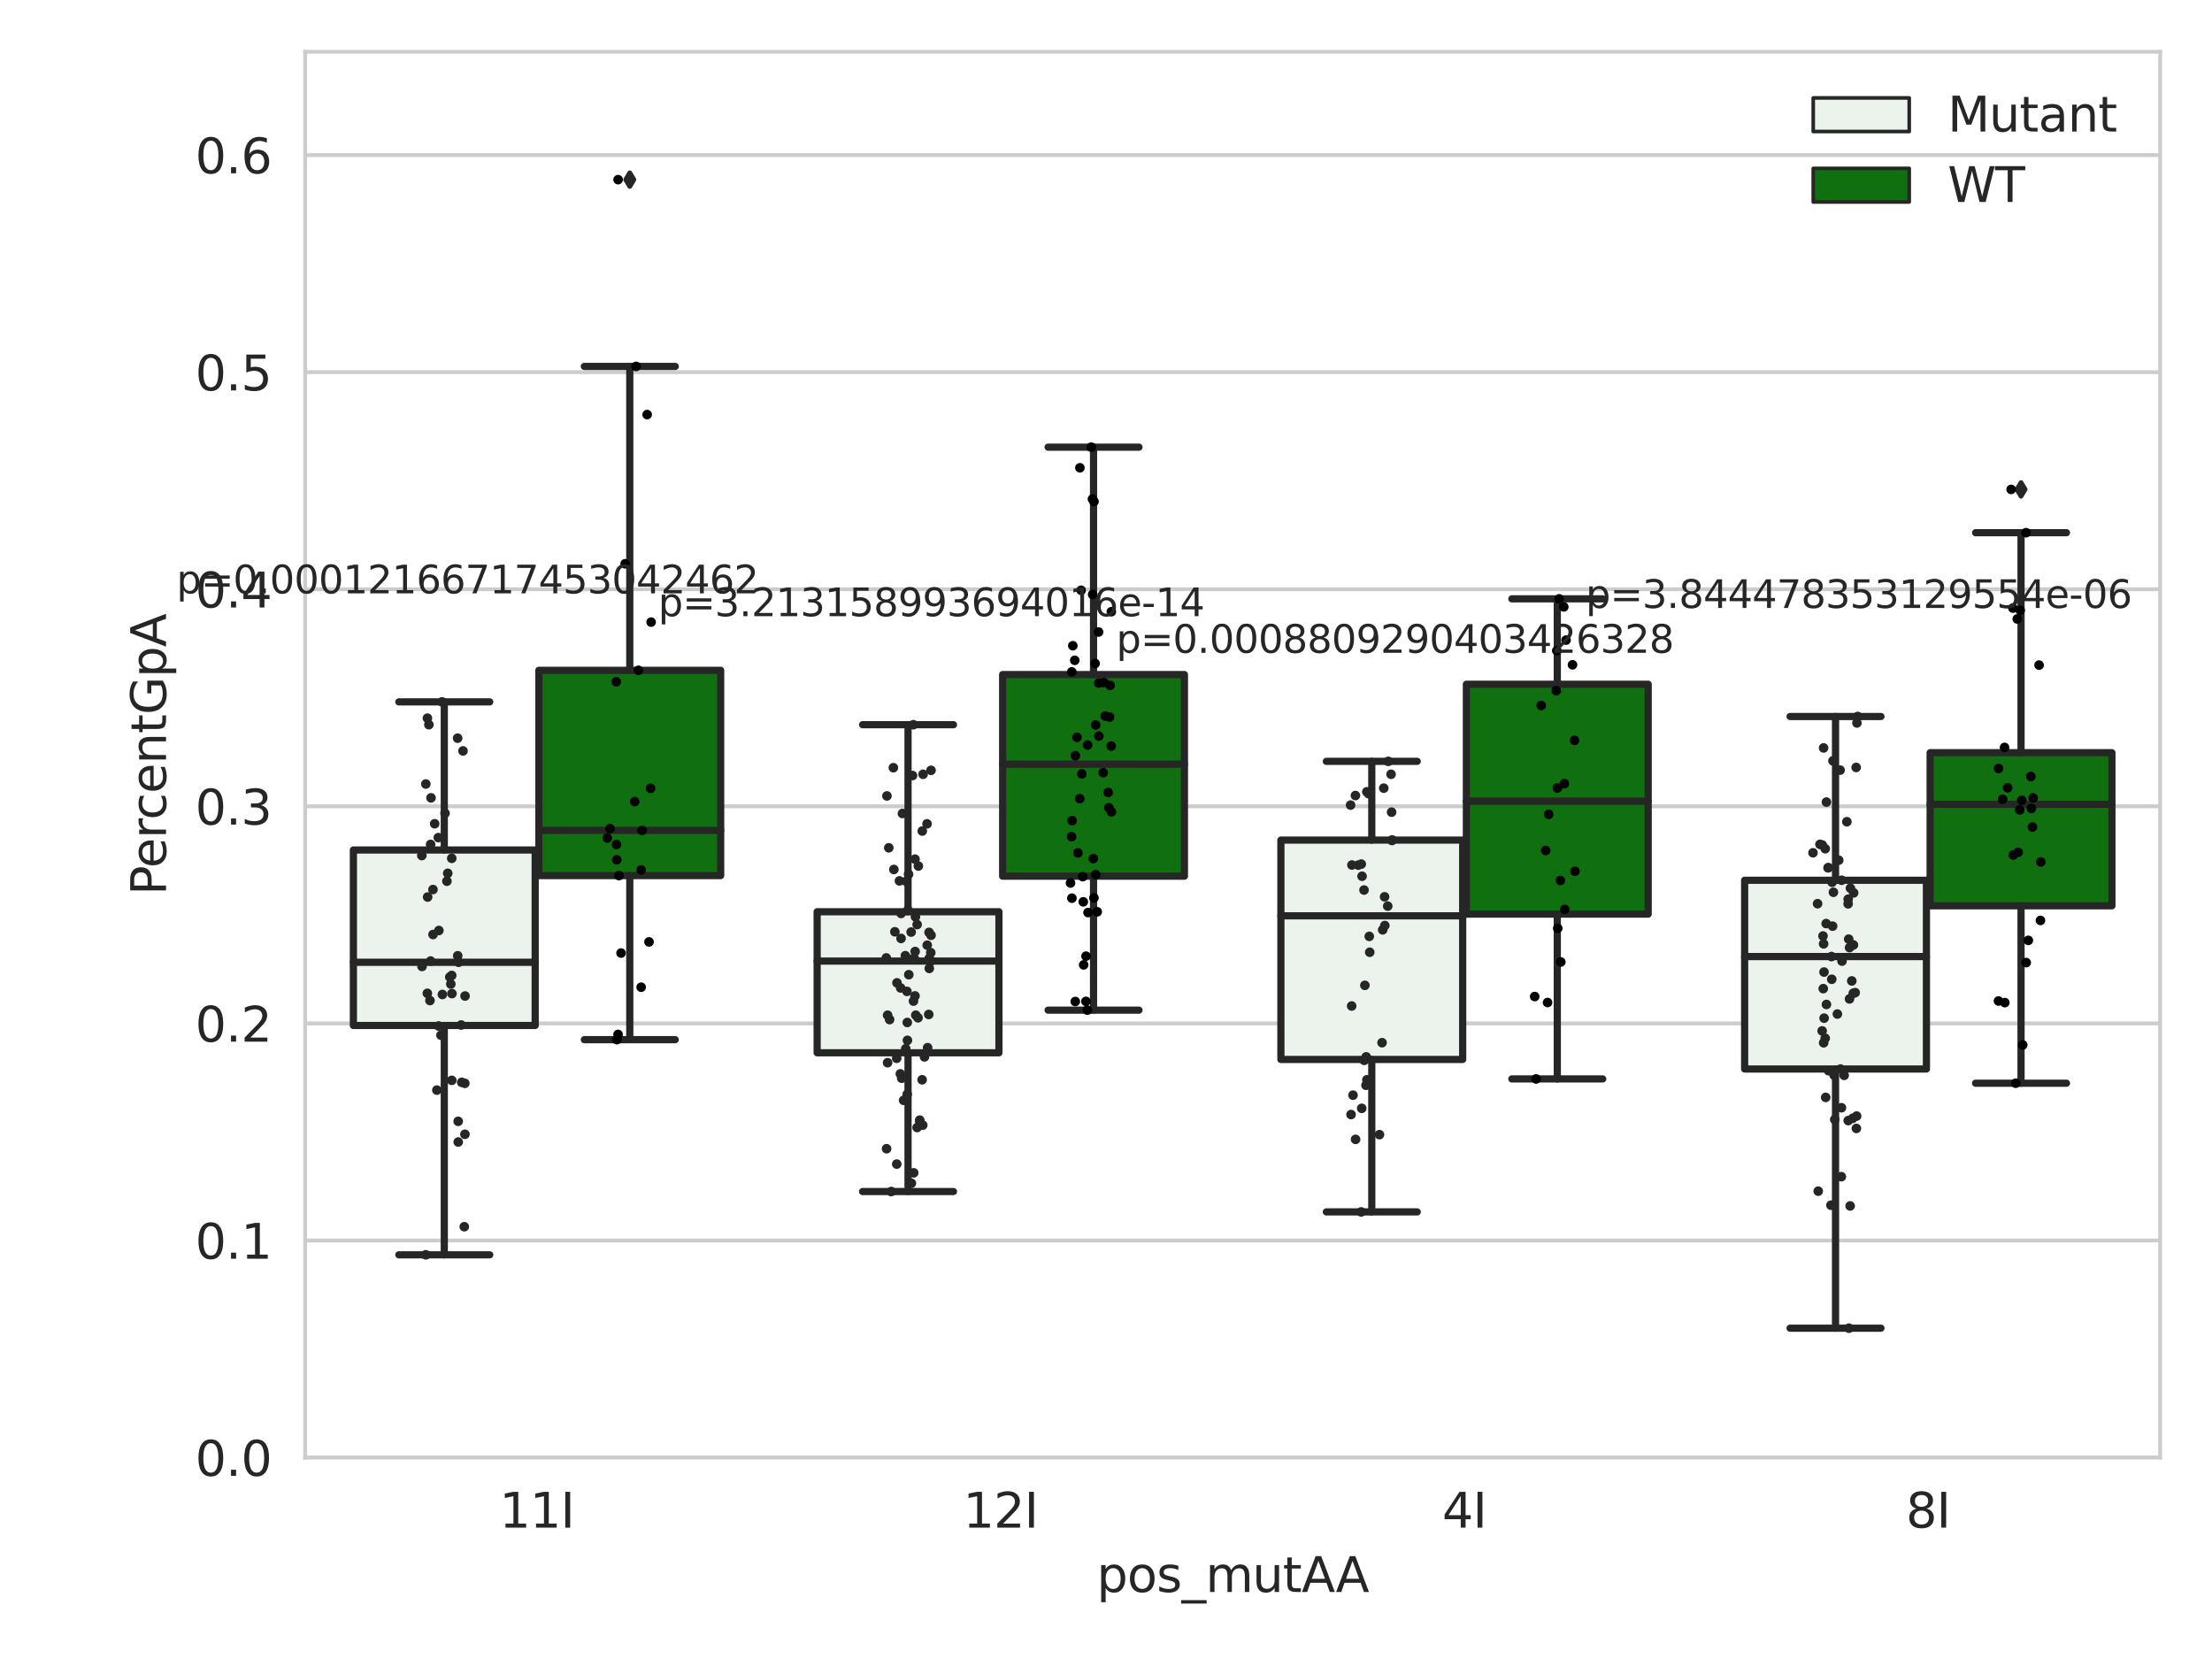 <?xml version="1.0" encoding="utf-8" standalone="no"?>
<!DOCTYPE svg PUBLIC "-//W3C//DTD SVG 1.1//EN"
  "http://www.w3.org/Graphics/SVG/1.1/DTD/svg11.dtd">
<svg xmlns:xlink="http://www.w3.org/1999/xlink" width="460.8pt" height="345.6pt" viewBox="0 0 460.8 345.6" xmlns="http://www.w3.org/2000/svg" version="1.1">
 <defs>
  <style type="text/css">*{stroke-linejoin: round; stroke-linecap: butt}</style>
 </defs>
 <g id="figure_1">
  <g id="patch_1">
   <path d="M 0 345.6 
L 460.8 345.6 
L 460.8 0 
L 0 0 
z
" style="fill: #ffffff"/>
  </g>
  <g id="axes_1">
   <g id="patch_2">
    <path d="M 63.571 303.64 
L 450 303.64 
L 450 10.8 
L 63.571 10.8 
z
" style="fill: #ffffff"/>
   </g>
   <g id="matplotlib.axis_1">
    <g id="xtick_1">
     <g id="text_1">
      <!-- 11I -->
      <g style="fill: #262626" transform="translate(104.037 318.238)scale(0.1 -0.1)">
       <defs>
        <path id="DejaVuSans-31" d="M 794 531 
L 1825 531 
L 1825 4091 
L 703 3866 
L 703 4441 
L 1819 4666 
L 2450 4666 
L 2450 531 
L 3481 531 
L 3481 0 
L 794 0 
L 794 531 
z
" transform="scale(0.016)"/>
        <path id="DejaVuSans-49" d="M 628 4666 
L 1259 4666 
L 1259 0 
L 628 0 
L 628 4666 
z
" transform="scale(0.016)"/>
       </defs>
       <use xlink:href="#DejaVuSans-31"/>
       <use xlink:href="#DejaVuSans-31" x="63.623"/>
       <use xlink:href="#DejaVuSans-49" x="127.246"/>
      </g>
     </g>
    </g>
    <g id="xtick_2">
     <g id="text_2">
      <!-- 12I -->
      <g style="fill: #262626" transform="translate(200.645 318.238)scale(0.1 -0.1)">
       <defs>
        <path id="DejaVuSans-32" d="M 1228 531 
L 3431 531 
L 3431 0 
L 469 0 
L 469 531 
Q 828 903 1448 1529 
Q 2069 2156 2228 2338 
Q 2531 2678 2651 2914 
Q 2772 3150 2772 3378 
Q 2772 3750 2511 3984 
Q 2250 4219 1831 4219 
Q 1534 4219 1204 4116 
Q 875 4013 500 3803 
L 500 4441 
Q 881 4594 1212 4672 
Q 1544 4750 1819 4750 
Q 2544 4750 2975 4387 
Q 3406 4025 3406 3419 
Q 3406 3131 3298 2873 
Q 3191 2616 2906 2266 
Q 2828 2175 2409 1742 
Q 1991 1309 1228 531 
z
" transform="scale(0.016)"/>
       </defs>
       <use xlink:href="#DejaVuSans-31"/>
       <use xlink:href="#DejaVuSans-32" x="63.623"/>
       <use xlink:href="#DejaVuSans-49" x="127.246"/>
      </g>
     </g>
    </g>
    <g id="xtick_3">
     <g id="text_3">
      <!-- 4I -->
      <g style="fill: #262626" transform="translate(300.433 318.238)scale(0.1 -0.1)">
       <defs>
        <path id="DejaVuSans-34" d="M 2419 4116 
L 825 1625 
L 2419 1625 
L 2419 4116 
z
M 2253 4666 
L 3047 4666 
L 3047 1625 
L 3713 1625 
L 3713 1100 
L 3047 1100 
L 3047 0 
L 2419 0 
L 2419 1100 
L 313 1100 
L 313 1709 
L 2253 4666 
z
" transform="scale(0.016)"/>
       </defs>
       <use xlink:href="#DejaVuSans-34"/>
       <use xlink:href="#DejaVuSans-49" x="63.623"/>
      </g>
     </g>
    </g>
    <g id="xtick_4">
     <g id="text_4">
      <!-- 8I -->
      <g style="fill: #262626" transform="translate(397.04 318.238)scale(0.1 -0.1)">
       <defs>
        <path id="DejaVuSans-38" d="M 2034 2216 
Q 1584 2216 1326 1975 
Q 1069 1734 1069 1313 
Q 1069 891 1326 650 
Q 1584 409 2034 409 
Q 2484 409 2743 651 
Q 3003 894 3003 1313 
Q 3003 1734 2745 1975 
Q 2488 2216 2034 2216 
z
M 1403 2484 
Q 997 2584 770 2862 
Q 544 3141 544 3541 
Q 544 4100 942 4425 
Q 1341 4750 2034 4750 
Q 2731 4750 3128 4425 
Q 3525 4100 3525 3541 
Q 3525 3141 3298 2862 
Q 3072 2584 2669 2484 
Q 3125 2378 3379 2068 
Q 3634 1759 3634 1313 
Q 3634 634 3220 271 
Q 2806 -91 2034 -91 
Q 1263 -91 848 271 
Q 434 634 434 1313 
Q 434 1759 690 2068 
Q 947 2378 1403 2484 
z
M 1172 3481 
Q 1172 3119 1398 2916 
Q 1625 2713 2034 2713 
Q 2441 2713 2670 2916 
Q 2900 3119 2900 3481 
Q 2900 3844 2670 4047 
Q 2441 4250 2034 4250 
Q 1625 4250 1398 4047 
Q 1172 3844 1172 3481 
z
" transform="scale(0.016)"/>
       </defs>
       <use xlink:href="#DejaVuSans-38"/>
       <use xlink:href="#DejaVuSans-49" x="63.623"/>
      </g>
     </g>
    </g>
    <g id="text_5">
     <!-- pos_mutAA -->
     <g style="fill: #262626" transform="translate(228.47 331.638)scale(0.1 -0.1)">
      <defs>
       <path id="DejaVuSans-70" d="M 1159 525 
L 1159 -1331 
L 581 -1331 
L 581 3500 
L 1159 3500 
L 1159 2969 
Q 1341 3281 1617 3432 
Q 1894 3584 2278 3584 
Q 2916 3584 3314 3078 
Q 3713 2572 3713 1747 
Q 3713 922 3314 415 
Q 2916 -91 2278 -91 
Q 1894 -91 1617 61 
Q 1341 213 1159 525 
z
M 3116 1747 
Q 3116 2381 2855 2742 
Q 2594 3103 2138 3103 
Q 1681 3103 1420 2742 
Q 1159 2381 1159 1747 
Q 1159 1113 1420 752 
Q 1681 391 2138 391 
Q 2594 391 2855 752 
Q 3116 1113 3116 1747 
z
" transform="scale(0.016)"/>
       <path id="DejaVuSans-6f" d="M 1959 3097 
Q 1497 3097 1228 2736 
Q 959 2375 959 1747 
Q 959 1119 1226 758 
Q 1494 397 1959 397 
Q 2419 397 2687 759 
Q 2956 1122 2956 1747 
Q 2956 2369 2687 2733 
Q 2419 3097 1959 3097 
z
M 1959 3584 
Q 2709 3584 3137 3096 
Q 3566 2609 3566 1747 
Q 3566 888 3137 398 
Q 2709 -91 1959 -91 
Q 1206 -91 779 398 
Q 353 888 353 1747 
Q 353 2609 779 3096 
Q 1206 3584 1959 3584 
z
" transform="scale(0.016)"/>
       <path id="DejaVuSans-73" d="M 2834 3397 
L 2834 2853 
Q 2591 2978 2328 3040 
Q 2066 3103 1784 3103 
Q 1356 3103 1142 2972 
Q 928 2841 928 2578 
Q 928 2378 1081 2264 
Q 1234 2150 1697 2047 
L 1894 2003 
Q 2506 1872 2764 1633 
Q 3022 1394 3022 966 
Q 3022 478 2636 193 
Q 2250 -91 1575 -91 
Q 1294 -91 989 -36 
Q 684 19 347 128 
L 347 722 
Q 666 556 975 473 
Q 1284 391 1588 391 
Q 1994 391 2212 530 
Q 2431 669 2431 922 
Q 2431 1156 2273 1281 
Q 2116 1406 1581 1522 
L 1381 1569 
Q 847 1681 609 1914 
Q 372 2147 372 2553 
Q 372 3047 722 3315 
Q 1072 3584 1716 3584 
Q 2034 3584 2315 3537 
Q 2597 3491 2834 3397 
z
" transform="scale(0.016)"/>
       <path id="DejaVuSans-5f" d="M 3263 -1063 
L 3263 -1509 
L -63 -1509 
L -63 -1063 
L 3263 -1063 
z
" transform="scale(0.016)"/>
       <path id="DejaVuSans-6d" d="M 3328 2828 
Q 3544 3216 3844 3400 
Q 4144 3584 4550 3584 
Q 5097 3584 5394 3201 
Q 5691 2819 5691 2113 
L 5691 0 
L 5113 0 
L 5113 2094 
Q 5113 2597 4934 2840 
Q 4756 3084 4391 3084 
Q 3944 3084 3684 2787 
Q 3425 2491 3425 1978 
L 3425 0 
L 2847 0 
L 2847 2094 
Q 2847 2600 2669 2842 
Q 2491 3084 2119 3084 
Q 1678 3084 1418 2786 
Q 1159 2488 1159 1978 
L 1159 0 
L 581 0 
L 581 3500 
L 1159 3500 
L 1159 2956 
Q 1356 3278 1631 3431 
Q 1906 3584 2284 3584 
Q 2666 3584 2933 3390 
Q 3200 3197 3328 2828 
z
" transform="scale(0.016)"/>
       <path id="DejaVuSans-75" d="M 544 1381 
L 544 3500 
L 1119 3500 
L 1119 1403 
Q 1119 906 1312 657 
Q 1506 409 1894 409 
Q 2359 409 2629 706 
Q 2900 1003 2900 1516 
L 2900 3500 
L 3475 3500 
L 3475 0 
L 2900 0 
L 2900 538 
Q 2691 219 2414 64 
Q 2138 -91 1772 -91 
Q 1169 -91 856 284 
Q 544 659 544 1381 
z
M 1991 3584 
L 1991 3584 
z
" transform="scale(0.016)"/>
       <path id="DejaVuSans-74" d="M 1172 4494 
L 1172 3500 
L 2356 3500 
L 2356 3053 
L 1172 3053 
L 1172 1153 
Q 1172 725 1289 603 
Q 1406 481 1766 481 
L 2356 481 
L 2356 0 
L 1766 0 
Q 1100 0 847 248 
Q 594 497 594 1153 
L 594 3053 
L 172 3053 
L 172 3500 
L 594 3500 
L 594 4494 
L 1172 4494 
z
" transform="scale(0.016)"/>
       <path id="DejaVuSans-41" d="M 2188 4044 
L 1331 1722 
L 3047 1722 
L 2188 4044 
z
M 1831 4666 
L 2547 4666 
L 4325 0 
L 3669 0 
L 3244 1197 
L 1141 1197 
L 716 0 
L 50 0 
L 1831 4666 
z
" transform="scale(0.016)"/>
      </defs>
      <use xlink:href="#DejaVuSans-70"/>
      <use xlink:href="#DejaVuSans-6f" x="63.477"/>
      <use xlink:href="#DejaVuSans-73" x="124.658"/>
      <use xlink:href="#DejaVuSans-5f" x="176.758"/>
      <use xlink:href="#DejaVuSans-6d" x="226.758"/>
      <use xlink:href="#DejaVuSans-75" x="324.17"/>
      <use xlink:href="#DejaVuSans-74" x="387.549"/>
      <use xlink:href="#DejaVuSans-41" x="426.758"/>
      <use xlink:href="#DejaVuSans-41" x="497.916"/>
     </g>
    </g>
   </g>
   <g id="matplotlib.axis_2">
    <g id="ytick_1">
     <g id="line2d_1">
      <path d="M 63.571 303.64 
L 450 303.64 
" clip-path="url(#pb5a41e5b64)" style="fill: none; stroke: #cccccc; stroke-width: 0.8; stroke-linecap: round"/>
     </g>
     <g id="text_6">
      <!-- 0.0 -->
      <g style="fill: #262626" transform="translate(40.668 307.439)scale(0.1 -0.1)">
       <defs>
        <path id="DejaVuSans-30" d="M 2034 4250 
Q 1547 4250 1301 3770 
Q 1056 3291 1056 2328 
Q 1056 1369 1301 889 
Q 1547 409 2034 409 
Q 2525 409 2770 889 
Q 3016 1369 3016 2328 
Q 3016 3291 2770 3770 
Q 2525 4250 2034 4250 
z
M 2034 4750 
Q 2819 4750 3233 4129 
Q 3647 3509 3647 2328 
Q 3647 1150 3233 529 
Q 2819 -91 2034 -91 
Q 1250 -91 836 529 
Q 422 1150 422 2328 
Q 422 3509 836 4129 
Q 1250 4750 2034 4750 
z
" transform="scale(0.016)"/>
        <path id="DejaVuSans-2e" d="M 684 794 
L 1344 794 
L 1344 0 
L 684 0 
L 684 794 
z
" transform="scale(0.016)"/>
       </defs>
       <use xlink:href="#DejaVuSans-30"/>
       <use xlink:href="#DejaVuSans-2e" x="63.623"/>
       <use xlink:href="#DejaVuSans-30" x="95.41"/>
      </g>
     </g>
    </g>
    <g id="ytick_2">
     <g id="line2d_2">
      <path d="M 63.571 258.418 
L 450 258.418 
" clip-path="url(#pb5a41e5b64)" style="fill: none; stroke: #cccccc; stroke-width: 0.8; stroke-linecap: round"/>
     </g>
     <g id="text_7">
      <!-- 0.1 -->
      <g style="fill: #262626" transform="translate(40.668 262.218)scale(0.1 -0.1)">
       <use xlink:href="#DejaVuSans-30"/>
       <use xlink:href="#DejaVuSans-2e" x="63.623"/>
       <use xlink:href="#DejaVuSans-31" x="95.41"/>
      </g>
     </g>
    </g>
    <g id="ytick_3">
     <g id="line2d_3">
      <path d="M 63.571 213.197 
L 450 213.197 
" clip-path="url(#pb5a41e5b64)" style="fill: none; stroke: #cccccc; stroke-width: 0.8; stroke-linecap: round"/>
     </g>
     <g id="text_8">
      <!-- 0.2 -->
      <g style="fill: #262626" transform="translate(40.668 216.996)scale(0.1 -0.1)">
       <use xlink:href="#DejaVuSans-30"/>
       <use xlink:href="#DejaVuSans-2e" x="63.623"/>
       <use xlink:href="#DejaVuSans-32" x="95.41"/>
      </g>
     </g>
    </g>
    <g id="ytick_4">
     <g id="line2d_4">
      <path d="M 63.571 167.975 
L 450 167.975 
" clip-path="url(#pb5a41e5b64)" style="fill: none; stroke: #cccccc; stroke-width: 0.8; stroke-linecap: round"/>
     </g>
     <g id="text_9">
      <!-- 0.3 -->
      <g style="fill: #262626" transform="translate(40.668 171.775)scale(0.1 -0.1)">
       <defs>
        <path id="DejaVuSans-33" d="M 2597 2516 
Q 3050 2419 3304 2112 
Q 3559 1806 3559 1356 
Q 3559 666 3084 287 
Q 2609 -91 1734 -91 
Q 1441 -91 1130 -33 
Q 819 25 488 141 
L 488 750 
Q 750 597 1062 519 
Q 1375 441 1716 441 
Q 2309 441 2620 675 
Q 2931 909 2931 1356 
Q 2931 1769 2642 2001 
Q 2353 2234 1838 2234 
L 1294 2234 
L 1294 2753 
L 1863 2753 
Q 2328 2753 2575 2939 
Q 2822 3125 2822 3475 
Q 2822 3834 2567 4026 
Q 2313 4219 1838 4219 
Q 1578 4219 1281 4162 
Q 984 4106 628 3988 
L 628 4550 
Q 988 4650 1302 4700 
Q 1616 4750 1894 4750 
Q 2613 4750 3031 4423 
Q 3450 4097 3450 3541 
Q 3450 3153 3228 2886 
Q 3006 2619 2597 2516 
z
" transform="scale(0.016)"/>
       </defs>
       <use xlink:href="#DejaVuSans-30"/>
       <use xlink:href="#DejaVuSans-2e" x="63.623"/>
       <use xlink:href="#DejaVuSans-33" x="95.41"/>
      </g>
     </g>
    </g>
    <g id="ytick_5">
     <g id="line2d_5">
      <path d="M 63.571 122.754 
L 450 122.754 
" clip-path="url(#pb5a41e5b64)" style="fill: none; stroke: #cccccc; stroke-width: 0.8; stroke-linecap: round"/>
     </g>
     <g id="text_10">
      <!-- 0.4 -->
      <g style="fill: #262626" transform="translate(40.668 126.553)scale(0.1 -0.1)">
       <use xlink:href="#DejaVuSans-30"/>
       <use xlink:href="#DejaVuSans-2e" x="63.623"/>
       <use xlink:href="#DejaVuSans-34" x="95.41"/>
      </g>
     </g>
    </g>
    <g id="ytick_6">
     <g id="line2d_6">
      <path d="M 63.571 77.532 
L 450 77.532 
" clip-path="url(#pb5a41e5b64)" style="fill: none; stroke: #cccccc; stroke-width: 0.8; stroke-linecap: round"/>
     </g>
     <g id="text_11">
      <!-- 0.5 -->
      <g style="fill: #262626" transform="translate(40.668 81.332)scale(0.1 -0.1)">
       <defs>
        <path id="DejaVuSans-35" d="M 691 4666 
L 3169 4666 
L 3169 4134 
L 1269 4134 
L 1269 2991 
Q 1406 3038 1543 3061 
Q 1681 3084 1819 3084 
Q 2600 3084 3056 2656 
Q 3513 2228 3513 1497 
Q 3513 744 3044 326 
Q 2575 -91 1722 -91 
Q 1428 -91 1123 -41 
Q 819 9 494 109 
L 494 744 
Q 775 591 1075 516 
Q 1375 441 1709 441 
Q 2250 441 2565 725 
Q 2881 1009 2881 1497 
Q 2881 1984 2565 2268 
Q 2250 2553 1709 2553 
Q 1456 2553 1204 2497 
Q 953 2441 691 2322 
L 691 4666 
z
" transform="scale(0.016)"/>
       </defs>
       <use xlink:href="#DejaVuSans-30"/>
       <use xlink:href="#DejaVuSans-2e" x="63.623"/>
       <use xlink:href="#DejaVuSans-35" x="95.41"/>
      </g>
     </g>
    </g>
    <g id="ytick_7">
     <g id="line2d_7">
      <path d="M 63.571 32.311 
L 450 32.311 
" clip-path="url(#pb5a41e5b64)" style="fill: none; stroke: #cccccc; stroke-width: 0.8; stroke-linecap: round"/>
     </g>
     <g id="text_12">
      <!-- 0.6 -->
      <g style="fill: #262626" transform="translate(40.668 36.11)scale(0.1 -0.1)">
       <defs>
        <path id="DejaVuSans-36" d="M 2113 2584 
Q 1688 2584 1439 2293 
Q 1191 2003 1191 1497 
Q 1191 994 1439 701 
Q 1688 409 2113 409 
Q 2538 409 2786 701 
Q 3034 994 3034 1497 
Q 3034 2003 2786 2293 
Q 2538 2584 2113 2584 
z
M 3366 4563 
L 3366 3988 
Q 3128 4100 2886 4159 
Q 2644 4219 2406 4219 
Q 1781 4219 1451 3797 
Q 1122 3375 1075 2522 
Q 1259 2794 1537 2939 
Q 1816 3084 2150 3084 
Q 2853 3084 3261 2657 
Q 3669 2231 3669 1497 
Q 3669 778 3244 343 
Q 2819 -91 2113 -91 
Q 1303 -91 875 529 
Q 447 1150 447 2328 
Q 447 3434 972 4092 
Q 1497 4750 2381 4750 
Q 2619 4750 2861 4703 
Q 3103 4656 3366 4563 
z
" transform="scale(0.016)"/>
       </defs>
       <use xlink:href="#DejaVuSans-30"/>
       <use xlink:href="#DejaVuSans-2e" x="63.623"/>
       <use xlink:href="#DejaVuSans-36" x="95.41"/>
      </g>
     </g>
    </g>
    <g id="text_13">
     <!-- PercentGpA -->
     <g style="fill: #262626" transform="translate(34.588 186.497)rotate(-90)scale(0.1 -0.1)">
      <defs>
       <path id="DejaVuSans-50" d="M 1259 4147 
L 1259 2394 
L 2053 2394 
Q 2494 2394 2734 2622 
Q 2975 2850 2975 3272 
Q 2975 3691 2734 3919 
Q 2494 4147 2053 4147 
L 1259 4147 
z
M 628 4666 
L 2053 4666 
Q 2838 4666 3239 4311 
Q 3641 3956 3641 3272 
Q 3641 2581 3239 2228 
Q 2838 1875 2053 1875 
L 1259 1875 
L 1259 0 
L 628 0 
L 628 4666 
z
" transform="scale(0.016)"/>
       <path id="DejaVuSans-65" d="M 3597 1894 
L 3597 1613 
L 953 1613 
Q 991 1019 1311 708 
Q 1631 397 2203 397 
Q 2534 397 2845 478 
Q 3156 559 3463 722 
L 3463 178 
Q 3153 47 2828 -22 
Q 2503 -91 2169 -91 
Q 1331 -91 842 396 
Q 353 884 353 1716 
Q 353 2575 817 3079 
Q 1281 3584 2069 3584 
Q 2775 3584 3186 3129 
Q 3597 2675 3597 1894 
z
M 3022 2063 
Q 3016 2534 2758 2815 
Q 2500 3097 2075 3097 
Q 1594 3097 1305 2825 
Q 1016 2553 972 2059 
L 3022 2063 
z
" transform="scale(0.016)"/>
       <path id="DejaVuSans-72" d="M 2631 2963 
Q 2534 3019 2420 3045 
Q 2306 3072 2169 3072 
Q 1681 3072 1420 2755 
Q 1159 2438 1159 1844 
L 1159 0 
L 581 0 
L 581 3500 
L 1159 3500 
L 1159 2956 
Q 1341 3275 1631 3429 
Q 1922 3584 2338 3584 
Q 2397 3584 2469 3576 
Q 2541 3569 2628 3553 
L 2631 2963 
z
" transform="scale(0.016)"/>
       <path id="DejaVuSans-63" d="M 3122 3366 
L 3122 2828 
Q 2878 2963 2633 3030 
Q 2388 3097 2138 3097 
Q 1578 3097 1268 2742 
Q 959 2388 959 1747 
Q 959 1106 1268 751 
Q 1578 397 2138 397 
Q 2388 397 2633 464 
Q 2878 531 3122 666 
L 3122 134 
Q 2881 22 2623 -34 
Q 2366 -91 2075 -91 
Q 1284 -91 818 406 
Q 353 903 353 1747 
Q 353 2603 823 3093 
Q 1294 3584 2113 3584 
Q 2378 3584 2631 3529 
Q 2884 3475 3122 3366 
z
" transform="scale(0.016)"/>
       <path id="DejaVuSans-6e" d="M 3513 2113 
L 3513 0 
L 2938 0 
L 2938 2094 
Q 2938 2591 2744 2837 
Q 2550 3084 2163 3084 
Q 1697 3084 1428 2787 
Q 1159 2491 1159 1978 
L 1159 0 
L 581 0 
L 581 3500 
L 1159 3500 
L 1159 2956 
Q 1366 3272 1645 3428 
Q 1925 3584 2291 3584 
Q 2894 3584 3203 3211 
Q 3513 2838 3513 2113 
z
" transform="scale(0.016)"/>
       <path id="DejaVuSans-47" d="M 3809 666 
L 3809 1919 
L 2778 1919 
L 2778 2438 
L 4434 2438 
L 4434 434 
Q 4069 175 3628 42 
Q 3188 -91 2688 -91 
Q 1594 -91 976 548 
Q 359 1188 359 2328 
Q 359 3472 976 4111 
Q 1594 4750 2688 4750 
Q 3144 4750 3555 4637 
Q 3966 4525 4313 4306 
L 4313 3634 
Q 3963 3931 3569 4081 
Q 3175 4231 2741 4231 
Q 1884 4231 1454 3753 
Q 1025 3275 1025 2328 
Q 1025 1384 1454 906 
Q 1884 428 2741 428 
Q 3075 428 3337 486 
Q 3600 544 3809 666 
z
" transform="scale(0.016)"/>
      </defs>
      <use xlink:href="#DejaVuSans-50"/>
      <use xlink:href="#DejaVuSans-65" x="56.678"/>
      <use xlink:href="#DejaVuSans-72" x="118.201"/>
      <use xlink:href="#DejaVuSans-63" x="157.064"/>
      <use xlink:href="#DejaVuSans-65" x="212.045"/>
      <use xlink:href="#DejaVuSans-6e" x="273.568"/>
      <use xlink:href="#DejaVuSans-74" x="336.947"/>
      <use xlink:href="#DejaVuSans-47" x="376.156"/>
      <use xlink:href="#DejaVuSans-70" x="453.646"/>
      <use xlink:href="#DejaVuSans-41" x="517.123"/>
     </g>
    </g>
   </g>
   <g id="patch_3">
    <path d="M 73.618 213.63 
L 111.488 213.63 
L 111.488 177.066 
L 73.618 177.066 
L 73.618 213.63 
z
" clip-path="url(#pb5a41e5b64)" style="fill: #ecf2ec; stroke: #262626; stroke-width: 1.5; stroke-linejoin: miter"/>
   </g>
   <g id="patch_4">
    <path d="M 112.261 182.406 
L 150.131 182.406 
L 150.131 139.637 
L 112.261 139.637 
L 112.261 182.406 
z
" clip-path="url(#pb5a41e5b64)" style="fill: #107010; stroke: #262626; stroke-width: 1.5; stroke-linejoin: miter"/>
   </g>
   <g id="patch_5">
    <path d="M 170.226 219.314 
L 208.096 219.314 
L 208.096 189.935 
L 170.226 189.935 
L 170.226 219.314 
z
" clip-path="url(#pb5a41e5b64)" style="fill: #ecf2ec; stroke: #262626; stroke-width: 1.5; stroke-linejoin: miter"/>
   </g>
   <g id="patch_6">
    <path d="M 208.868 182.52 
L 246.738 182.52 
L 246.738 140.52 
L 208.868 140.52 
L 208.868 182.52 
z
" clip-path="url(#pb5a41e5b64)" style="fill: #107010; stroke: #262626; stroke-width: 1.5; stroke-linejoin: miter"/>
   </g>
   <g id="patch_7">
    <path d="M 266.833 220.707 
L 304.703 220.707 
L 304.703 175.006 
L 266.833 175.006 
L 266.833 220.707 
z
" clip-path="url(#pb5a41e5b64)" style="fill: #ecf2ec; stroke: #262626; stroke-width: 1.5; stroke-linejoin: miter"/>
   </g>
   <g id="patch_8">
    <path d="M 305.476 190.429 
L 343.346 190.429 
L 343.346 142.536 
L 305.476 142.536 
L 305.476 190.429 
z
" clip-path="url(#pb5a41e5b64)" style="fill: #107010; stroke: #262626; stroke-width: 1.5; stroke-linejoin: miter"/>
   </g>
   <g id="patch_9">
    <path d="M 363.44 222.699 
L 401.31 222.699 
L 401.31 183.369 
L 363.44 183.369 
L 363.44 222.699 
z
" clip-path="url(#pb5a41e5b64)" style="fill: #ecf2ec; stroke: #262626; stroke-width: 1.5; stroke-linejoin: miter"/>
   </g>
   <g id="patch_10">
    <path d="M 402.083 188.695 
L 439.953 188.695 
L 439.953 156.799 
L 402.083 156.799 
L 402.083 188.695 
z
" clip-path="url(#pb5a41e5b64)" style="fill: #107010; stroke: #262626; stroke-width: 1.5; stroke-linejoin: miter"/>
   </g>
   <g id="patch_11">
    <path d="M 111.875 303.64 
L 111.875 303.64 
L 111.875 303.64 
L 111.875 303.64 
z
" clip-path="url(#pb5a41e5b64)" style="fill: #ecf2ec; stroke: #262626; stroke-width: 0.75; stroke-linejoin: miter"/>
   </g>
   <g id="patch_12">
    <path d="M 111.875 303.64 
L 111.875 303.64 
L 111.875 303.64 
L 111.875 303.64 
z
" clip-path="url(#pb5a41e5b64)" style="fill: #107010; stroke: #262626; stroke-width: 0.75; stroke-linejoin: miter"/>
   </g>
   <g id="PathCollection_1"/>
   <g id="PathCollection_2"/>
   <g id="line2d_8">
    <path d="M 92.553 213.63 
L 92.553 261.399 
" clip-path="url(#pb5a41e5b64)" style="fill: none; stroke: #262626; stroke-width: 1.5; stroke-linecap: round"/>
   </g>
   <g id="line2d_9">
    <path d="M 92.553 177.066 
L 92.553 146.214 
" clip-path="url(#pb5a41e5b64)" style="fill: none; stroke: #262626; stroke-width: 1.5; stroke-linecap: round"/>
   </g>
   <g id="line2d_10">
    <path d="M 83.086 261.399 
L 102.021 261.399 
" clip-path="url(#pb5a41e5b64)" style="fill: none; stroke: #262626; stroke-width: 1.5; stroke-linecap: round"/>
   </g>
   <g id="line2d_11">
    <path d="M 83.086 146.214 
L 102.021 146.214 
" clip-path="url(#pb5a41e5b64)" style="fill: none; stroke: #262626; stroke-width: 1.5; stroke-linecap: round"/>
   </g>
   <g id="line2d_12"/>
   <g id="line2d_13">
    <path d="M 131.196 182.406 
L 131.196 216.582 
" clip-path="url(#pb5a41e5b64)" style="fill: none; stroke: #262626; stroke-width: 1.5; stroke-linecap: round"/>
   </g>
   <g id="line2d_14">
    <path d="M 131.196 139.637 
L 131.196 76.331 
" clip-path="url(#pb5a41e5b64)" style="fill: none; stroke: #262626; stroke-width: 1.5; stroke-linecap: round"/>
   </g>
   <g id="line2d_15">
    <path d="M 121.729 216.582 
L 140.664 216.582 
" clip-path="url(#pb5a41e5b64)" style="fill: none; stroke: #262626; stroke-width: 1.5; stroke-linecap: round"/>
   </g>
   <g id="line2d_16">
    <path d="M 121.729 76.331 
L 140.664 76.331 
" clip-path="url(#pb5a41e5b64)" style="fill: none; stroke: #262626; stroke-width: 1.5; stroke-linecap: round"/>
   </g>
   <g id="line2d_17">
    <defs>
     <path id="m0b0f1a6ab5" d="M -0 1.414 
L 0.849 0 
L 0 -1.414 
L -0.849 -0 
z
" style="stroke: #262626; stroke-linejoin: miter"/>
    </defs>
    <g clip-path="url(#pb5a41e5b64)">
     <use xlink:href="#m0b0f1a6ab5" x="131.196" y="37.422" style="fill: #262626; stroke: #262626; stroke-linejoin: miter"/>
    </g>
   </g>
   <g id="line2d_18">
    <path d="M 189.161 219.314 
L 189.161 248.221 
" clip-path="url(#pb5a41e5b64)" style="fill: none; stroke: #262626; stroke-width: 1.5; stroke-linecap: round"/>
   </g>
   <g id="line2d_19">
    <path d="M 189.161 189.935 
L 189.161 150.972 
" clip-path="url(#pb5a41e5b64)" style="fill: none; stroke: #262626; stroke-width: 1.5; stroke-linecap: round"/>
   </g>
   <g id="line2d_20">
    <path d="M 179.693 248.221 
L 198.628 248.221 
" clip-path="url(#pb5a41e5b64)" style="fill: none; stroke: #262626; stroke-width: 1.5; stroke-linecap: round"/>
   </g>
   <g id="line2d_21">
    <path d="M 179.693 150.972 
L 198.628 150.972 
" clip-path="url(#pb5a41e5b64)" style="fill: none; stroke: #262626; stroke-width: 1.5; stroke-linecap: round"/>
   </g>
   <g id="line2d_22"/>
   <g id="line2d_23">
    <path d="M 227.803 182.52 
L 227.803 210.432 
" clip-path="url(#pb5a41e5b64)" style="fill: none; stroke: #262626; stroke-width: 1.5; stroke-linecap: round"/>
   </g>
   <g id="line2d_24">
    <path d="M 227.803 140.52 
L 227.803 93.15 
" clip-path="url(#pb5a41e5b64)" style="fill: none; stroke: #262626; stroke-width: 1.5; stroke-linecap: round"/>
   </g>
   <g id="line2d_25">
    <path d="M 218.336 210.432 
L 237.271 210.432 
" clip-path="url(#pb5a41e5b64)" style="fill: none; stroke: #262626; stroke-width: 1.5; stroke-linecap: round"/>
   </g>
   <g id="line2d_26">
    <path d="M 218.336 93.15 
L 237.271 93.15 
" clip-path="url(#pb5a41e5b64)" style="fill: none; stroke: #262626; stroke-width: 1.5; stroke-linecap: round"/>
   </g>
   <g id="line2d_27"/>
   <g id="line2d_28">
    <path d="M 285.768 220.707 
L 285.768 252.462 
" clip-path="url(#pb5a41e5b64)" style="fill: none; stroke: #262626; stroke-width: 1.5; stroke-linecap: round"/>
   </g>
   <g id="line2d_29">
    <path d="M 285.768 175.006 
L 285.768 158.603 
" clip-path="url(#pb5a41e5b64)" style="fill: none; stroke: #262626; stroke-width: 1.5; stroke-linecap: round"/>
   </g>
   <g id="line2d_30">
    <path d="M 276.3 252.462 
L 295.235 252.462 
" clip-path="url(#pb5a41e5b64)" style="fill: none; stroke: #262626; stroke-width: 1.5; stroke-linecap: round"/>
   </g>
   <g id="line2d_31">
    <path d="M 276.3 158.603 
L 295.235 158.603 
" clip-path="url(#pb5a41e5b64)" style="fill: none; stroke: #262626; stroke-width: 1.5; stroke-linecap: round"/>
   </g>
   <g id="line2d_32"/>
   <g id="line2d_33">
    <path d="M 324.411 190.429 
L 324.411 224.763 
" clip-path="url(#pb5a41e5b64)" style="fill: none; stroke: #262626; stroke-width: 1.5; stroke-linecap: round"/>
   </g>
   <g id="line2d_34">
    <path d="M 324.411 142.536 
L 324.411 124.753 
" clip-path="url(#pb5a41e5b64)" style="fill: none; stroke: #262626; stroke-width: 1.5; stroke-linecap: round"/>
   </g>
   <g id="line2d_35">
    <path d="M 314.943 224.763 
L 333.878 224.763 
" clip-path="url(#pb5a41e5b64)" style="fill: none; stroke: #262626; stroke-width: 1.5; stroke-linecap: round"/>
   </g>
   <g id="line2d_36">
    <path d="M 314.943 124.753 
L 333.878 124.753 
" clip-path="url(#pb5a41e5b64)" style="fill: none; stroke: #262626; stroke-width: 1.5; stroke-linecap: round"/>
   </g>
   <g id="line2d_37"/>
   <g id="line2d_38">
    <path d="M 382.375 222.699 
L 382.375 276.684 
" clip-path="url(#pb5a41e5b64)" style="fill: none; stroke: #262626; stroke-width: 1.5; stroke-linecap: round"/>
   </g>
   <g id="line2d_39">
    <path d="M 382.375 183.369 
L 382.375 149.259 
" clip-path="url(#pb5a41e5b64)" style="fill: none; stroke: #262626; stroke-width: 1.5; stroke-linecap: round"/>
   </g>
   <g id="line2d_40">
    <path d="M 372.907 276.684 
L 391.842 276.684 
" clip-path="url(#pb5a41e5b64)" style="fill: none; stroke: #262626; stroke-width: 1.5; stroke-linecap: round"/>
   </g>
   <g id="line2d_41">
    <path d="M 372.907 149.259 
L 391.842 149.259 
" clip-path="url(#pb5a41e5b64)" style="fill: none; stroke: #262626; stroke-width: 1.5; stroke-linecap: round"/>
   </g>
   <g id="line2d_42"/>
   <g id="line2d_43">
    <path d="M 421.018 188.695 
L 421.018 225.652 
" clip-path="url(#pb5a41e5b64)" style="fill: none; stroke: #262626; stroke-width: 1.5; stroke-linecap: round"/>
   </g>
   <g id="line2d_44">
    <path d="M 421.018 156.799 
L 421.018 110.971 
" clip-path="url(#pb5a41e5b64)" style="fill: none; stroke: #262626; stroke-width: 1.5; stroke-linecap: round"/>
   </g>
   <g id="line2d_45">
    <path d="M 411.55 225.652 
L 430.485 225.652 
" clip-path="url(#pb5a41e5b64)" style="fill: none; stroke: #262626; stroke-width: 1.5; stroke-linecap: round"/>
   </g>
   <g id="line2d_46">
    <path d="M 411.55 110.971 
L 430.485 110.971 
" clip-path="url(#pb5a41e5b64)" style="fill: none; stroke: #262626; stroke-width: 1.5; stroke-linecap: round"/>
   </g>
   <g id="line2d_47">
    <g clip-path="url(#pb5a41e5b64)">
     <use xlink:href="#m0b0f1a6ab5" x="421.018" y="101.953" style="fill: #262626; stroke: #262626; stroke-linejoin: miter"/>
    </g>
   </g>
   <g id="line2d_48">
    <path d="M 73.618 200.46 
L 111.488 200.46 
" clip-path="url(#pb5a41e5b64)" style="fill: none; stroke: #262626; stroke-width: 1.5; stroke-linecap: round"/>
   </g>
   <g id="line2d_49">
    <path d="M 112.261 172.986 
L 150.131 172.986 
" clip-path="url(#pb5a41e5b64)" style="fill: none; stroke: #262626; stroke-width: 1.5; stroke-linecap: round"/>
   </g>
   <g id="line2d_50">
    <path d="M 170.226 200.205 
L 208.096 200.205 
" clip-path="url(#pb5a41e5b64)" style="fill: none; stroke: #262626; stroke-width: 1.5; stroke-linecap: round"/>
   </g>
   <g id="line2d_51">
    <path d="M 208.868 159.198 
L 246.738 159.198 
" clip-path="url(#pb5a41e5b64)" style="fill: none; stroke: #262626; stroke-width: 1.5; stroke-linecap: round"/>
   </g>
   <g id="line2d_52">
    <path d="M 266.833 190.786 
L 304.703 190.786 
" clip-path="url(#pb5a41e5b64)" style="fill: none; stroke: #262626; stroke-width: 1.5; stroke-linecap: round"/>
   </g>
   <g id="line2d_53">
    <path d="M 305.476 166.898 
L 343.346 166.898 
" clip-path="url(#pb5a41e5b64)" style="fill: none; stroke: #262626; stroke-width: 1.5; stroke-linecap: round"/>
   </g>
   <g id="line2d_54">
    <path d="M 363.44 199.268 
L 401.31 199.268 
" clip-path="url(#pb5a41e5b64)" style="fill: none; stroke: #262626; stroke-width: 1.5; stroke-linecap: round"/>
   </g>
   <g id="line2d_55">
    <path d="M 402.083 167.56 
L 439.953 167.56 
" clip-path="url(#pb5a41e5b64)" style="fill: none; stroke: #262626; stroke-width: 1.5; stroke-linecap: round"/>
   </g>
   <g id="patch_13">
    <path d="M 63.571 303.64 
L 63.571 10.8 
" style="fill: none; stroke: #cccccc; stroke-width: 0.8; stroke-linejoin: miter; stroke-linecap: square"/>
   </g>
   <g id="patch_14">
    <path d="M 450 303.64 
L 450 10.8 
" style="fill: none; stroke: #cccccc; stroke-width: 0.8; stroke-linejoin: miter; stroke-linecap: square"/>
   </g>
   <g id="patch_15">
    <path d="M 63.571 303.64 
L 450 303.64 
" style="fill: none; stroke: #cccccc; stroke-width: 0.8; stroke-linejoin: miter; stroke-linecap: square"/>
   </g>
   <g id="patch_16">
    <path d="M 63.571 10.8 
L 450 10.8 
" style="fill: none; stroke: #cccccc; stroke-width: 0.8; stroke-linejoin: miter; stroke-linecap: square"/>
   </g>
   <g id="PathCollection_3">
    <defs>
     <path id="C0_0_0edb48581f" d="M 0 1 
C 0.265 1 0.52 0.895 0.707 0.707 
C 0.895 0.52 1 0.265 1 -0 
C 1 -0.265 0.895 -0.52 0.707 -0.707 
C 0.52 -0.895 0.265 -1 0 -1 
C -0.265 -1 -0.52 -0.895 -0.707 -0.707 
C -0.895 -0.52 -1 -0.265 -1 0 
C -1 0.265 -0.895 0.52 -0.707 0.707 
C -0.52 0.895 -0.265 1 0 1 
z
"/>
    </defs>
    <g clip-path="url(#pb5a41e5b64)">
     <use xlink:href="#C0_0_0edb48581f" x="95.334" y="153.773" style="fill: #262626"/>
    </g>
    <g clip-path="url(#pb5a41e5b64)">
     <use xlink:href="#C0_0_0edb48581f" x="92.079" y="146.214" style="fill: #262626"/>
    </g>
    <g clip-path="url(#pb5a41e5b64)">
     <use xlink:href="#C0_0_0edb48581f" x="92.16" y="207.169" style="fill: #262626"/>
    </g>
    <g clip-path="url(#pb5a41e5b64)">
     <use xlink:href="#C0_0_0edb48581f" x="89.708" y="175.908" style="fill: #262626"/>
    </g>
    <g clip-path="url(#pb5a41e5b64)">
     <use xlink:href="#C0_0_0edb48581f" x="88.699" y="261.399" style="fill: #262626"/>
    </g>
    <g clip-path="url(#pb5a41e5b64)">
     <use xlink:href="#C0_0_0edb48581f" x="96.19" y="225.468" style="fill: #262626"/>
    </g>
    <g clip-path="url(#pb5a41e5b64)">
     <use xlink:href="#C0_0_0edb48581f" x="91.858" y="215.648" style="fill: #262626"/>
    </g>
    <g clip-path="url(#pb5a41e5b64)">
     <use xlink:href="#C0_0_0edb48581f" x="89.346" y="150.967" style="fill: #262626"/>
    </g>
    <g clip-path="url(#pb5a41e5b64)">
     <use xlink:href="#C0_0_0edb48581f" x="95.536" y="200.46" style="fill: #262626"/>
    </g>
    <g clip-path="url(#pb5a41e5b64)">
     <use xlink:href="#C0_0_0edb48581f" x="87.875" y="178.224" style="fill: #262626"/>
    </g>
    <g clip-path="url(#pb5a41e5b64)">
     <use xlink:href="#C0_0_0edb48581f" x="93.699" y="203.539" style="fill: #262626"/>
    </g>
    <g clip-path="url(#pb5a41e5b64)">
     <use xlink:href="#C0_0_0edb48581f" x="96.832" y="225.677" style="fill: #262626"/>
    </g>
    <g clip-path="url(#pb5a41e5b64)">
     <use xlink:href="#C0_0_0edb48581f" x="89.709" y="200.203" style="fill: #262626"/>
    </g>
    <g clip-path="url(#pb5a41e5b64)">
     <use xlink:href="#C0_0_0edb48581f" x="96.071" y="213.528" style="fill: #262626"/>
    </g>
    <g clip-path="url(#pb5a41e5b64)">
     <use xlink:href="#C0_0_0edb48581f" x="93.099" y="183.569" style="fill: #262626"/>
    </g>
    <g clip-path="url(#pb5a41e5b64)">
     <use xlink:href="#C0_0_0edb48581f" x="88.709" y="163.323" style="fill: #262626"/>
    </g>
    <g clip-path="url(#pb5a41e5b64)">
     <use xlink:href="#C0_0_0edb48581f" x="91.312" y="174.489" style="fill: #262626"/>
    </g>
    <g clip-path="url(#pb5a41e5b64)">
     <use xlink:href="#C0_0_0edb48581f" x="87.919" y="201.329" style="fill: #262626"/>
    </g>
    <g clip-path="url(#pb5a41e5b64)">
     <use xlink:href="#C0_0_0edb48581f" x="89.038" y="149.607" style="fill: #262626"/>
    </g>
    <g clip-path="url(#pb5a41e5b64)">
     <use xlink:href="#C0_0_0edb48581f" x="90.55" y="171.605" style="fill: #262626"/>
    </g>
    <g clip-path="url(#pb5a41e5b64)">
     <use xlink:href="#C0_0_0edb48581f" x="90.21" y="194.676" style="fill: #262626"/>
    </g>
    <g clip-path="url(#pb5a41e5b64)">
     <use xlink:href="#C0_0_0edb48581f" x="93.912" y="204.997" style="fill: #262626"/>
    </g>
    <g clip-path="url(#pb5a41e5b64)">
     <use xlink:href="#C0_0_0edb48581f" x="91.367" y="213.732" style="fill: #262626"/>
    </g>
    <g clip-path="url(#pb5a41e5b64)">
     <use xlink:href="#C0_0_0edb48581f" x="96.719" y="255.546" style="fill: #262626"/>
    </g>
    <g clip-path="url(#pb5a41e5b64)">
     <use xlink:href="#C0_0_0edb48581f" x="95.349" y="199.103" style="fill: #262626"/>
    </g>
    <g clip-path="url(#pb5a41e5b64)">
     <use xlink:href="#C0_0_0edb48581f" x="92.705" y="169.421" style="fill: #262626"/>
    </g>
    <g clip-path="url(#pb5a41e5b64)">
     <use xlink:href="#C0_0_0edb48581f" x="95.449" y="233.592" style="fill: #262626"/>
    </g>
    <g clip-path="url(#pb5a41e5b64)">
     <use xlink:href="#C0_0_0edb48581f" x="95.458" y="237.901" style="fill: #262626"/>
    </g>
    <g clip-path="url(#pb5a41e5b64)">
     <use xlink:href="#C0_0_0edb48581f" x="96.452" y="156.429" style="fill: #262626"/>
    </g>
    <g clip-path="url(#pb5a41e5b64)">
     <use xlink:href="#C0_0_0edb48581f" x="89.567" y="208.431" style="fill: #262626"/>
    </g>
    <g clip-path="url(#pb5a41e5b64)">
     <use xlink:href="#C0_0_0edb48581f" x="93.27" y="181.929" style="fill: #262626"/>
    </g>
    <g clip-path="url(#pb5a41e5b64)">
     <use xlink:href="#C0_0_0edb48581f" x="89.026" y="206.929" style="fill: #262626"/>
    </g>
    <g clip-path="url(#pb5a41e5b64)">
     <use xlink:href="#C0_0_0edb48581f" x="94.11" y="225.057" style="fill: #262626"/>
    </g>
    <g clip-path="url(#pb5a41e5b64)">
     <use xlink:href="#C0_0_0edb48581f" x="91.009" y="227.092" style="fill: #262626"/>
    </g>
    <g clip-path="url(#pb5a41e5b64)">
     <use xlink:href="#C0_0_0edb48581f" x="94.101" y="203.205" style="fill: #262626"/>
    </g>
    <g clip-path="url(#pb5a41e5b64)">
     <use xlink:href="#C0_0_0edb48581f" x="89.792" y="166.206" style="fill: #262626"/>
    </g>
    <g clip-path="url(#pb5a41e5b64)">
     <use xlink:href="#C0_0_0edb48581f" x="94.107" y="178.805" style="fill: #262626"/>
    </g>
    <g clip-path="url(#pb5a41e5b64)">
     <use xlink:href="#C0_0_0edb48581f" x="89.084" y="186.863" style="fill: #262626"/>
    </g>
    <g clip-path="url(#pb5a41e5b64)">
     <use xlink:href="#C0_0_0edb48581f" x="96.853" y="236.294" style="fill: #262626"/>
    </g>
    <g clip-path="url(#pb5a41e5b64)">
     <use xlink:href="#C0_0_0edb48581f" x="90.196" y="185.307" style="fill: #262626"/>
    </g>
    <g clip-path="url(#pb5a41e5b64)">
     <use xlink:href="#C0_0_0edb48581f" x="94.15" y="206.984" style="fill: #262626"/>
    </g>
    <g clip-path="url(#pb5a41e5b64)">
     <use xlink:href="#C0_0_0edb48581f" x="91.425" y="193.845" style="fill: #262626"/>
    </g>
    <g clip-path="url(#pb5a41e5b64)">
     <use xlink:href="#C0_0_0edb48581f" x="96.879" y="207.489" style="fill: #262626"/>
    </g>
   </g>
   <g id="PathCollection_4">
    <defs>
     <path id="C1_0_296ddd124d" d="M 0 1 
C 0.265 1 0.52 0.895 0.707 0.707 
C 0.895 0.52 1 0.265 1 -0 
C 1 -0.265 0.895 -0.52 0.707 -0.707 
C 0.52 -0.895 0.265 -1 0 -1 
C -0.265 -1 -0.52 -0.895 -0.707 -0.707 
C -0.895 -0.52 -1 -0.265 -1 0 
C -1 0.265 -0.895 0.52 -0.707 0.707 
C -0.52 0.895 -0.265 1 0 1 
z
"/>
    </defs>
    <g clip-path="url(#pb5a41e5b64)">
     <use xlink:href="#C1_0_296ddd124d" x="135.644" y="129.599"/>
    </g>
    <g clip-path="url(#pb5a41e5b64)">
     <use xlink:href="#C1_0_296ddd124d" x="128.381" y="142.018"/>
    </g>
    <g clip-path="url(#pb5a41e5b64)">
     <use xlink:href="#C1_0_296ddd124d" x="134.813" y="86.363"/>
    </g>
    <g clip-path="url(#pb5a41e5b64)">
     <use xlink:href="#C1_0_296ddd124d" x="129.378" y="198.541"/>
    </g>
    <g clip-path="url(#pb5a41e5b64)">
     <use xlink:href="#C1_0_296ddd124d" x="127.093" y="172.608"/>
    </g>
    <g clip-path="url(#pb5a41e5b64)">
     <use xlink:href="#C1_0_296ddd124d" x="135.203" y="196.215"/>
    </g>
    <g clip-path="url(#pb5a41e5b64)">
     <use xlink:href="#C1_0_296ddd124d" x="132.217" y="166.983"/>
    </g>
    <g clip-path="url(#pb5a41e5b64)">
     <use xlink:href="#C1_0_296ddd124d" x="135.531" y="164.223"/>
    </g>
    <g clip-path="url(#pb5a41e5b64)">
     <use xlink:href="#C1_0_296ddd124d" x="133.56" y="181.223"/>
    </g>
    <g clip-path="url(#pb5a41e5b64)">
     <use xlink:href="#C1_0_296ddd124d" x="128.931" y="182.406"/>
    </g>
    <g clip-path="url(#pb5a41e5b64)">
     <use xlink:href="#C1_0_296ddd124d" x="128.484" y="179.105"/>
    </g>
    <g clip-path="url(#pb5a41e5b64)">
     <use xlink:href="#C1_0_296ddd124d" x="133.564" y="205.653"/>
    </g>
    <g clip-path="url(#pb5a41e5b64)">
     <use xlink:href="#C1_0_296ddd124d" x="126.517" y="174.585"/>
    </g>
    <g clip-path="url(#pb5a41e5b64)">
     <use xlink:href="#C1_0_296ddd124d" x="128.507" y="216.582"/>
    </g>
    <g clip-path="url(#pb5a41e5b64)">
     <use xlink:href="#C1_0_296ddd124d" x="133.005" y="139.637"/>
    </g>
    <g clip-path="url(#pb5a41e5b64)">
     <use xlink:href="#C1_0_296ddd124d" x="128.761" y="37.422"/>
    </g>
    <g clip-path="url(#pb5a41e5b64)">
     <use xlink:href="#C1_0_296ddd124d" x="133.762" y="172.986"/>
    </g>
    <g clip-path="url(#pb5a41e5b64)">
     <use xlink:href="#C1_0_296ddd124d" x="132.517" y="76.331"/>
    </g>
    <g clip-path="url(#pb5a41e5b64)">
     <use xlink:href="#C1_0_296ddd124d" x="128.421" y="175.928"/>
    </g>
    <g clip-path="url(#pb5a41e5b64)">
     <use xlink:href="#C1_0_296ddd124d" x="130.232" y="117.444"/>
    </g>
    <g clip-path="url(#pb5a41e5b64)">
     <use xlink:href="#C1_0_296ddd124d" x="128.747" y="215.497"/>
    </g>
   </g>
   <g id="PathCollection_5">
    <defs>
     <path id="C2_0_0d1315393b" d="M 0 1 
C 0.265 1 0.52 0.895 0.707 0.707 
C 0.895 0.52 1 0.265 1 -0 
C 1 -0.265 0.895 -0.52 0.707 -0.707 
C 0.52 -0.895 0.265 -1 0 -1 
C -0.265 -1 -0.52 -0.895 -0.707 -0.707 
C -0.895 -0.52 -1 -0.265 -1 0 
C -1 0.265 -0.895 0.52 -0.707 0.707 
C -0.52 0.895 -0.265 1 0 1 
z
"/>
    </defs>
    <g clip-path="url(#pb5a41e5b64)">
     <use xlink:href="#C2_0_0d1315393b" x="186.806" y="242.503" style="fill: #262626"/>
    </g>
    <g clip-path="url(#pb5a41e5b64)">
     <use xlink:href="#C2_0_0d1315393b" x="189.27" y="182.124" style="fill: #262626"/>
    </g>
    <g clip-path="url(#pb5a41e5b64)">
     <use xlink:href="#C2_0_0d1315393b" x="189.321" y="203.044" style="fill: #262626"/>
    </g>
    <g clip-path="url(#pb5a41e5b64)">
     <use xlink:href="#C2_0_0d1315393b" x="193.967" y="200.205" style="fill: #262626"/>
    </g>
    <g clip-path="url(#pb5a41e5b64)">
     <use xlink:href="#C2_0_0d1315393b" x="191.057" y="234.885" style="fill: #262626"/>
    </g>
    <g clip-path="url(#pb5a41e5b64)">
     <use xlink:href="#C2_0_0d1315393b" x="189.036" y="216.72" style="fill: #262626"/>
    </g>
    <g clip-path="url(#pb5a41e5b64)">
     <use xlink:href="#C2_0_0d1315393b" x="190.342" y="244.321" style="fill: #262626"/>
    </g>
    <g clip-path="url(#pb5a41e5b64)">
     <use xlink:href="#C2_0_0d1315393b" x="188.6" y="199.087" style="fill: #262626"/>
    </g>
    <g clip-path="url(#pb5a41e5b64)">
     <use xlink:href="#C2_0_0d1315393b" x="192.231" y="234.393" style="fill: #262626"/>
    </g>
    <g clip-path="url(#pb5a41e5b64)">
     <use xlink:href="#C2_0_0d1315393b" x="188.933" y="206.523" style="fill: #262626"/>
    </g>
    <g clip-path="url(#pb5a41e5b64)">
     <use xlink:href="#C2_0_0d1315393b" x="193.563" y="199.642" style="fill: #262626"/>
    </g>
    <g clip-path="url(#pb5a41e5b64)">
     <use xlink:href="#C2_0_0d1315393b" x="192.295" y="161.296" style="fill: #262626"/>
    </g>
    <g clip-path="url(#pb5a41e5b64)">
     <use xlink:href="#C2_0_0d1315393b" x="191.242" y="212.026" style="fill: #262626"/>
    </g>
    <g clip-path="url(#pb5a41e5b64)">
     <use xlink:href="#C2_0_0d1315393b" x="193.95" y="160.471" style="fill: #262626"/>
    </g>
    <g clip-path="url(#pb5a41e5b64)">
     <use xlink:href="#C2_0_0d1315393b" x="184.765" y="165.809" style="fill: #262626"/>
    </g>
    <g clip-path="url(#pb5a41e5b64)">
     <use xlink:href="#C2_0_0d1315393b" x="189.141" y="189.58" style="fill: #262626"/>
    </g>
    <g clip-path="url(#pb5a41e5b64)">
     <use xlink:href="#C2_0_0d1315393b" x="188.242" y="229.215" style="fill: #262626"/>
    </g>
    <g clip-path="url(#pb5a41e5b64)">
     <use xlink:href="#C2_0_0d1315393b" x="193.545" y="194.232" style="fill: #262626"/>
    </g>
    <g clip-path="url(#pb5a41e5b64)">
     <use xlink:href="#C2_0_0d1315393b" x="187.712" y="190.29" style="fill: #262626"/>
    </g>
    <g clip-path="url(#pb5a41e5b64)">
     <use xlink:href="#C2_0_0d1315393b" x="185.655" y="248.221" style="fill: #262626"/>
    </g>
    <g clip-path="url(#pb5a41e5b64)">
     <use xlink:href="#C2_0_0d1315393b" x="193.899" y="198.454" style="fill: #262626"/>
    </g>
    <g clip-path="url(#pb5a41e5b64)">
     <use xlink:href="#C2_0_0d1315393b" x="190.261" y="150.972" style="fill: #262626"/>
    </g>
    <g clip-path="url(#pb5a41e5b64)">
     <use xlink:href="#C2_0_0d1315393b" x="193.587" y="201.738" style="fill: #262626"/>
    </g>
    <g clip-path="url(#pb5a41e5b64)">
     <use xlink:href="#C2_0_0d1315393b" x="191.313" y="180.416" style="fill: #262626"/>
    </g>
    <g clip-path="url(#pb5a41e5b64)">
     <use xlink:href="#C2_0_0d1315393b" x="184.631" y="199.547" style="fill: #262626"/>
    </g>
    <g clip-path="url(#pb5a41e5b64)">
     <use xlink:href="#C2_0_0d1315393b" x="185.149" y="176.614" style="fill: #262626"/>
    </g>
    <g clip-path="url(#pb5a41e5b64)">
     <use xlink:href="#C2_0_0d1315393b" x="185.321" y="212.401" style="fill: #262626"/>
    </g>
    <g clip-path="url(#pb5a41e5b64)">
     <use xlink:href="#C2_0_0d1315393b" x="187.994" y="169.462" style="fill: #262626"/>
    </g>
    <g clip-path="url(#pb5a41e5b64)">
     <use xlink:href="#C2_0_0d1315393b" x="190.293" y="208.544" style="fill: #262626"/>
    </g>
    <g clip-path="url(#pb5a41e5b64)">
     <use xlink:href="#C2_0_0d1315393b" x="188.992" y="227.968" style="fill: #262626"/>
    </g>
    <g clip-path="url(#pb5a41e5b64)">
     <use xlink:href="#C2_0_0d1315393b" x="192.124" y="173.123" style="fill: #262626"/>
    </g>
    <g clip-path="url(#pb5a41e5b64)">
     <use xlink:href="#C2_0_0d1315393b" x="187.368" y="183.504" style="fill: #262626"/>
    </g>
    <g clip-path="url(#pb5a41e5b64)">
     <use xlink:href="#C2_0_0d1315393b" x="184.69" y="239.3" style="fill: #262626"/>
    </g>
    <g clip-path="url(#pb5a41e5b64)">
     <use xlink:href="#C2_0_0d1315393b" x="186.855" y="204.746" style="fill: #262626"/>
    </g>
    <g clip-path="url(#pb5a41e5b64)">
     <use xlink:href="#C2_0_0d1315393b" x="192.097" y="224.938" style="fill: #262626"/>
    </g>
    <g clip-path="url(#pb5a41e5b64)">
     <use xlink:href="#C2_0_0d1315393b" x="191.597" y="233.34" style="fill: #262626"/>
    </g>
    <g clip-path="url(#pb5a41e5b64)">
     <use xlink:href="#C2_0_0d1315393b" x="187.707" y="195.495" style="fill: #262626"/>
    </g>
    <g clip-path="url(#pb5a41e5b64)">
     <use xlink:href="#C2_0_0d1315393b" x="190.778" y="211.48" style="fill: #262626"/>
    </g>
    <g clip-path="url(#pb5a41e5b64)">
     <use xlink:href="#C2_0_0d1315393b" x="193.241" y="218.256" style="fill: #262626"/>
    </g>
    <g clip-path="url(#pb5a41e5b64)">
     <use xlink:href="#C2_0_0d1315393b" x="193.472" y="211.331" style="fill: #262626"/>
    </g>
    <g clip-path="url(#pb5a41e5b64)">
     <use xlink:href="#C2_0_0d1315393b" x="190.639" y="198.216" style="fill: #262626"/>
    </g>
    <g clip-path="url(#pb5a41e5b64)">
     <use xlink:href="#C2_0_0d1315393b" x="186.108" y="159.929" style="fill: #262626"/>
    </g>
    <g clip-path="url(#pb5a41e5b64)">
     <use xlink:href="#C2_0_0d1315393b" x="187.557" y="223.707" style="fill: #262626"/>
    </g>
    <g clip-path="url(#pb5a41e5b64)">
     <use xlink:href="#C2_0_0d1315393b" x="190.515" y="199.756" style="fill: #262626"/>
    </g>
    <g clip-path="url(#pb5a41e5b64)">
     <use xlink:href="#C2_0_0d1315393b" x="184.903" y="211.485" style="fill: #262626"/>
    </g>
    <g clip-path="url(#pb5a41e5b64)">
     <use xlink:href="#C2_0_0d1315393b" x="193.955" y="194.834" style="fill: #262626"/>
    </g>
    <g clip-path="url(#pb5a41e5b64)">
     <use xlink:href="#C2_0_0d1315393b" x="187.621" y="205.808" style="fill: #262626"/>
    </g>
    <g clip-path="url(#pb5a41e5b64)">
     <use xlink:href="#C2_0_0d1315393b" x="190.098" y="161.558" style="fill: #262626"/>
    </g>
    <g clip-path="url(#pb5a41e5b64)">
     <use xlink:href="#C2_0_0d1315393b" x="186.211" y="181.129" style="fill: #262626"/>
    </g>
    <g clip-path="url(#pb5a41e5b64)">
     <use xlink:href="#C2_0_0d1315393b" x="189.577" y="199.851" style="fill: #262626"/>
    </g>
    <g clip-path="url(#pb5a41e5b64)">
     <use xlink:href="#C2_0_0d1315393b" x="184.901" y="221.377" style="fill: #262626"/>
    </g>
    <g clip-path="url(#pb5a41e5b64)">
     <use xlink:href="#C2_0_0d1315393b" x="192.587" y="220.165" style="fill: #262626"/>
    </g>
    <g clip-path="url(#pb5a41e5b64)">
     <use xlink:href="#C2_0_0d1315393b" x="193.116" y="171.62" style="fill: #262626"/>
    </g>
    <g clip-path="url(#pb5a41e5b64)">
     <use xlink:href="#C2_0_0d1315393b" x="191.058" y="192.604" style="fill: #262626"/>
    </g>
    <g clip-path="url(#pb5a41e5b64)">
     <use xlink:href="#C2_0_0d1315393b" x="190.703" y="190.993" style="fill: #262626"/>
    </g>
    <g clip-path="url(#pb5a41e5b64)">
     <use xlink:href="#C2_0_0d1315393b" x="190.613" y="207.464" style="fill: #262626"/>
    </g>
    <g clip-path="url(#pb5a41e5b64)">
     <use xlink:href="#C2_0_0d1315393b" x="189.861" y="246.489" style="fill: #262626"/>
    </g>
    <g clip-path="url(#pb5a41e5b64)">
     <use xlink:href="#C2_0_0d1315393b" x="188.684" y="218.463" style="fill: #262626"/>
    </g>
    <g clip-path="url(#pb5a41e5b64)">
     <use xlink:href="#C2_0_0d1315393b" x="188.764" y="183.594" style="fill: #262626"/>
    </g>
    <g clip-path="url(#pb5a41e5b64)">
     <use xlink:href="#C2_0_0d1315393b" x="187.842" y="224.613" style="fill: #262626"/>
    </g>
    <g clip-path="url(#pb5a41e5b64)">
     <use xlink:href="#C2_0_0d1315393b" x="189.005" y="213" style="fill: #262626"/>
    </g>
    <g clip-path="url(#pb5a41e5b64)">
     <use xlink:href="#C2_0_0d1315393b" x="186.418" y="194.108" style="fill: #262626"/>
    </g>
    <g clip-path="url(#pb5a41e5b64)">
     <use xlink:href="#C2_0_0d1315393b" x="189.81" y="194.167" style="fill: #262626"/>
    </g>
    <g clip-path="url(#pb5a41e5b64)">
     <use xlink:href="#C2_0_0d1315393b" x="190.615" y="178.976" style="fill: #262626"/>
    </g>
    <g clip-path="url(#pb5a41e5b64)">
     <use xlink:href="#C2_0_0d1315393b" x="193.156" y="196.898" style="fill: #262626"/>
    </g>
    <g clip-path="url(#pb5a41e5b64)">
     <use xlink:href="#C2_0_0d1315393b" x="186.793" y="220.461" style="fill: #262626"/>
    </g>
    <g clip-path="url(#pb5a41e5b64)">
     <use xlink:href="#C2_0_0d1315393b" x="191.591" y="233.531" style="fill: #262626"/>
    </g>
   </g>
   <g id="PathCollection_6">
    <defs>
     <path id="C3_0_88c15df525" d="M 0 1 
C 0.265 1 0.52 0.895 0.707 0.707 
C 0.895 0.52 1 0.265 1 -0 
C 1 -0.265 0.895 -0.52 0.707 -0.707 
C 0.52 -0.895 0.265 -1 0 -1 
C -0.265 -1 -0.52 -0.895 -0.707 -0.707 
C -0.895 -0.52 -1 -0.265 -1 0 
C -1 0.265 -0.895 0.52 -0.707 0.707 
C -0.52 0.895 -0.265 1 0 1 
z
"/>
    </defs>
    <g clip-path="url(#pb5a41e5b64)">
     <use xlink:href="#C3_0_88c15df525" x="225.559" y="182.626"/>
    </g>
    <g clip-path="url(#pb5a41e5b64)">
     <use xlink:href="#C3_0_88c15df525" x="230.856" y="165.076"/>
    </g>
    <g clip-path="url(#pb5a41e5b64)">
     <use xlink:href="#C3_0_88c15df525" x="230.25" y="149.169"/>
    </g>
    <g clip-path="url(#pb5a41e5b64)">
     <use xlink:href="#C3_0_88c15df525" x="228.892" y="142.292"/>
    </g>
    <g clip-path="url(#pb5a41e5b64)">
     <use xlink:href="#C3_0_88c15df525" x="228.577" y="189.94"/>
    </g>
    <g clip-path="url(#pb5a41e5b64)">
     <use xlink:href="#C3_0_88c15df525" x="228.256" y="151.032"/>
    </g>
    <g clip-path="url(#pb5a41e5b64)">
     <use xlink:href="#C3_0_88c15df525" x="229.973" y="142.192"/>
    </g>
    <g clip-path="url(#pb5a41e5b64)">
     <use xlink:href="#C3_0_88c15df525" x="223.224" y="174.304"/>
    </g>
    <g clip-path="url(#pb5a41e5b64)">
     <use xlink:href="#C3_0_88c15df525" x="225.67" y="187.867"/>
    </g>
    <g clip-path="url(#pb5a41e5b64)">
     <use xlink:href="#C3_0_88c15df525" x="223.488" y="134.515"/>
    </g>
    <g clip-path="url(#pb5a41e5b64)">
     <use xlink:href="#C3_0_88c15df525" x="231.255" y="142.789"/>
    </g>
    <g clip-path="url(#pb5a41e5b64)">
     <use xlink:href="#C3_0_88c15df525" x="227.335" y="93.15"/>
    </g>
    <g clip-path="url(#pb5a41e5b64)">
     <use xlink:href="#C3_0_88c15df525" x="226.236" y="199.191"/>
    </g>
    <g clip-path="url(#pb5a41e5b64)">
     <use xlink:href="#C3_0_88c15df525" x="226.523" y="210.432"/>
    </g>
    <g clip-path="url(#pb5a41e5b64)">
     <use xlink:href="#C3_0_88c15df525" x="223.297" y="187.106"/>
    </g>
    <g clip-path="url(#pb5a41e5b64)">
     <use xlink:href="#C3_0_88c15df525" x="224.017" y="157.43"/>
    </g>
    <g clip-path="url(#pb5a41e5b64)">
     <use xlink:href="#C3_0_88c15df525" x="224.549" y="177.676"/>
    </g>
    <g clip-path="url(#pb5a41e5b64)">
     <use xlink:href="#C3_0_88c15df525" x="225.361" y="161.211"/>
    </g>
    <g clip-path="url(#pb5a41e5b64)">
     <use xlink:href="#C3_0_88c15df525" x="227.758" y="178.858"/>
    </g>
    <g clip-path="url(#pb5a41e5b64)">
     <use xlink:href="#C3_0_88c15df525" x="223.348" y="170.945"/>
    </g>
    <g clip-path="url(#pb5a41e5b64)">
     <use xlink:href="#C3_0_88c15df525" x="227.889" y="187.039"/>
    </g>
    <g clip-path="url(#pb5a41e5b64)">
     <use xlink:href="#C3_0_88c15df525" x="224.002" y="208.632"/>
    </g>
    <g clip-path="url(#pb5a41e5b64)">
     <use xlink:href="#C3_0_88c15df525" x="225.22" y="122.968"/>
    </g>
    <g clip-path="url(#pb5a41e5b64)">
     <use xlink:href="#C3_0_88c15df525" x="223.007" y="183.943"/>
    </g>
    <g clip-path="url(#pb5a41e5b64)">
     <use xlink:href="#C3_0_88c15df525" x="227.901" y="104.471"/>
    </g>
    <g clip-path="url(#pb5a41e5b64)">
     <use xlink:href="#C3_0_88c15df525" x="225.744" y="201.001"/>
    </g>
    <g clip-path="url(#pb5a41e5b64)">
     <use xlink:href="#C3_0_88c15df525" x="227.58" y="103.966"/>
    </g>
    <g clip-path="url(#pb5a41e5b64)">
     <use xlink:href="#C3_0_88c15df525" x="231.538" y="169.126"/>
    </g>
    <g clip-path="url(#pb5a41e5b64)">
     <use xlink:href="#C3_0_88c15df525" x="226.561" y="155.2"/>
    </g>
    <g clip-path="url(#pb5a41e5b64)">
     <use xlink:href="#C3_0_88c15df525" x="231.512" y="127.428"/>
    </g>
    <g clip-path="url(#pb5a41e5b64)">
     <use xlink:href="#C3_0_88c15df525" x="223.894" y="137.557"/>
    </g>
    <g clip-path="url(#pb5a41e5b64)">
     <use xlink:href="#C3_0_88c15df525" x="230.998" y="168.271"/>
    </g>
    <g clip-path="url(#pb5a41e5b64)">
     <use xlink:href="#C3_0_88c15df525" x="224.965" y="97.449"/>
    </g>
    <g clip-path="url(#pb5a41e5b64)">
     <use xlink:href="#C3_0_88c15df525" x="228.243" y="182.203"/>
    </g>
    <g clip-path="url(#pb5a41e5b64)">
     <use xlink:href="#C3_0_88c15df525" x="231.137" y="149.376"/>
    </g>
    <g clip-path="url(#pb5a41e5b64)">
     <use xlink:href="#C3_0_88c15df525" x="223.274" y="139.962"/>
    </g>
    <g clip-path="url(#pb5a41e5b64)">
     <use xlink:href="#C3_0_88c15df525" x="226.222" y="208.602"/>
    </g>
    <g clip-path="url(#pb5a41e5b64)">
     <use xlink:href="#C3_0_88c15df525" x="231.484" y="155.415"/>
    </g>
    <g clip-path="url(#pb5a41e5b64)">
     <use xlink:href="#C3_0_88c15df525" x="228.131" y="138.222"/>
    </g>
    <g clip-path="url(#pb5a41e5b64)">
     <use xlink:href="#C3_0_88c15df525" x="228.852" y="131.66"/>
    </g>
    <g clip-path="url(#pb5a41e5b64)">
     <use xlink:href="#C3_0_88c15df525" x="224.925" y="166.369"/>
    </g>
    <g clip-path="url(#pb5a41e5b64)">
     <use xlink:href="#C3_0_88c15df525" x="227.619" y="123.842"/>
    </g>
    <g clip-path="url(#pb5a41e5b64)">
     <use xlink:href="#C3_0_88c15df525" x="228.902" y="153.344"/>
    </g>
    <g clip-path="url(#pb5a41e5b64)">
     <use xlink:href="#C3_0_88c15df525" x="229.814" y="160.965"/>
    </g>
    <g clip-path="url(#pb5a41e5b64)">
     <use xlink:href="#C3_0_88c15df525" x="226.658" y="190.102"/>
    </g>
    <g clip-path="url(#pb5a41e5b64)">
     <use xlink:href="#C3_0_88c15df525" x="224.359" y="153.594"/>
    </g>
   </g>
   <g id="PathCollection_7">
    <defs>
     <path id="C4_0_0eb4afafa6" d="M 0 1 
C 0.265 1 0.52 0.895 0.707 0.707 
C 0.895 0.52 1 0.265 1 -0 
C 1 -0.265 0.895 -0.52 0.707 -0.707 
C 0.52 -0.895 0.265 -1 0 -1 
C -0.265 -1 -0.52 -0.895 -0.707 -0.707 
C -0.895 -0.52 -1 -0.265 -1 0 
C -1 0.265 -0.895 0.52 -0.707 0.707 
C -0.52 0.895 -0.265 1 0 1 
z
"/>
    </defs>
    <g clip-path="url(#pb5a41e5b64)">
     <use xlink:href="#C4_0_0eb4afafa6" x="283.549" y="252.462" style="fill: #262626"/>
    </g>
    <g clip-path="url(#pb5a41e5b64)">
     <use xlink:href="#C4_0_0eb4afafa6" x="289.981" y="175.088" style="fill: #262626"/>
    </g>
    <g clip-path="url(#pb5a41e5b64)">
     <use xlink:href="#C4_0_0eb4afafa6" x="283.741" y="182.536" style="fill: #262626"/>
    </g>
    <g clip-path="url(#pb5a41e5b64)">
     <use xlink:href="#C4_0_0eb4afafa6" x="290.008" y="174.979" style="fill: #262626"/>
    </g>
    <g clip-path="url(#pb5a41e5b64)">
     <use xlink:href="#C4_0_0eb4afafa6" x="281.449" y="232.181" style="fill: #262626"/>
    </g>
    <g clip-path="url(#pb5a41e5b64)">
     <use xlink:href="#C4_0_0eb4afafa6" x="284.608" y="220.161" style="fill: #262626"/>
    </g>
    <g clip-path="url(#pb5a41e5b64)">
     <use xlink:href="#C4_0_0eb4afafa6" x="284.329" y="205.264" style="fill: #262626"/>
    </g>
    <g clip-path="url(#pb5a41e5b64)">
     <use xlink:href="#C4_0_0eb4afafa6" x="288.436" y="186.823" style="fill: #262626"/>
    </g>
    <g clip-path="url(#pb5a41e5b64)">
     <use xlink:href="#C4_0_0eb4afafa6" x="282.391" y="237.352" style="fill: #262626"/>
    </g>
    <g clip-path="url(#pb5a41e5b64)">
     <use xlink:href="#C4_0_0eb4afafa6" x="285.341" y="198.368" style="fill: #262626"/>
    </g>
    <g clip-path="url(#pb5a41e5b64)">
     <use xlink:href="#C4_0_0eb4afafa6" x="282.358" y="165.725" style="fill: #262626"/>
    </g>
    <g clip-path="url(#pb5a41e5b64)">
     <use xlink:href="#C4_0_0eb4afafa6" x="285.245" y="195.065" style="fill: #262626"/>
    </g>
    <g clip-path="url(#pb5a41e5b64)">
     <use xlink:href="#C4_0_0eb4afafa6" x="284.737" y="164.948" style="fill: #262626"/>
    </g>
    <g clip-path="url(#pb5a41e5b64)">
     <use xlink:href="#C4_0_0eb4afafa6" x="288.259" y="164.185" style="fill: #262626"/>
    </g>
    <g clip-path="url(#pb5a41e5b64)">
     <use xlink:href="#C4_0_0eb4afafa6" x="289.897" y="169.188" style="fill: #262626"/>
    </g>
    <g clip-path="url(#pb5a41e5b64)">
     <use xlink:href="#C4_0_0eb4afafa6" x="281.856" y="228.145" style="fill: #262626"/>
    </g>
    <g clip-path="url(#pb5a41e5b64)">
     <use xlink:href="#C4_0_0eb4afafa6" x="288.039" y="193.699" style="fill: #262626"/>
    </g>
    <g clip-path="url(#pb5a41e5b64)">
     <use xlink:href="#C4_0_0eb4afafa6" x="283.672" y="230.89" style="fill: #262626"/>
    </g>
    <g clip-path="url(#pb5a41e5b64)">
     <use xlink:href="#C4_0_0eb4afafa6" x="289.2" y="158.603" style="fill: #262626"/>
    </g>
    <g clip-path="url(#pb5a41e5b64)">
     <use xlink:href="#C4_0_0eb4afafa6" x="287.908" y="217.212" style="fill: #262626"/>
    </g>
    <g clip-path="url(#pb5a41e5b64)">
     <use xlink:href="#C4_0_0eb4afafa6" x="287.37" y="236.365" style="fill: #262626"/>
    </g>
    <g clip-path="url(#pb5a41e5b64)">
     <use xlink:href="#C4_0_0eb4afafa6" x="284.202" y="220.889" style="fill: #262626"/>
    </g>
    <g clip-path="url(#pb5a41e5b64)">
     <use xlink:href="#C4_0_0eb4afafa6" x="289.782" y="161.295" style="fill: #262626"/>
    </g>
    <g clip-path="url(#pb5a41e5b64)">
     <use xlink:href="#C4_0_0eb4afafa6" x="281.629" y="180.198" style="fill: #262626"/>
    </g>
    <g clip-path="url(#pb5a41e5b64)">
     <use xlink:href="#C4_0_0eb4afafa6" x="284.564" y="226.078" style="fill: #262626"/>
    </g>
    <g clip-path="url(#pb5a41e5b64)">
     <use xlink:href="#C4_0_0eb4afafa6" x="282.956" y="180.219" style="fill: #262626"/>
    </g>
    <g clip-path="url(#pb5a41e5b64)">
     <use xlink:href="#C4_0_0eb4afafa6" x="281.578" y="209.568" style="fill: #262626"/>
    </g>
    <g clip-path="url(#pb5a41e5b64)">
     <use xlink:href="#C4_0_0eb4afafa6" x="284.154" y="185.415" style="fill: #262626"/>
    </g>
    <g clip-path="url(#pb5a41e5b64)">
     <use xlink:href="#C4_0_0eb4afafa6" x="284.752" y="224.94" style="fill: #262626"/>
    </g>
    <g clip-path="url(#pb5a41e5b64)">
     <use xlink:href="#C4_0_0eb4afafa6" x="289.09" y="188.764" style="fill: #262626"/>
    </g>
    <g clip-path="url(#pb5a41e5b64)">
     <use xlink:href="#C4_0_0eb4afafa6" x="281.354" y="167.716" style="fill: #262626"/>
    </g>
    <g clip-path="url(#pb5a41e5b64)">
     <use xlink:href="#C4_0_0eb4afafa6" x="285.086" y="165.328" style="fill: #262626"/>
    </g>
    <g clip-path="url(#pb5a41e5b64)">
     <use xlink:href="#C4_0_0eb4afafa6" x="283.58" y="180.004" style="fill: #262626"/>
    </g>
    <g clip-path="url(#pb5a41e5b64)">
     <use xlink:href="#C4_0_0eb4afafa6" x="288.486" y="192.808" style="fill: #262626"/>
    </g>
   </g>
   <g id="PathCollection_8">
    <defs>
     <path id="C5_0_73f9724e5d" d="M 0 1 
C 0.265 1 0.52 0.895 0.707 0.707 
C 0.895 0.52 1 0.265 1 -0 
C 1 -0.265 0.895 -0.52 0.707 -0.707 
C 0.52 -0.895 0.265 -1 0 -1 
C -0.265 -1 -0.52 -0.895 -0.707 -0.707 
C -0.895 -0.52 -1 -0.265 -1 0 
C -1 0.265 -0.895 0.52 -0.707 0.707 
C -0.52 0.895 -0.265 1 0 1 
z
"/>
    </defs>
    <g clip-path="url(#pb5a41e5b64)">
     <use xlink:href="#C5_0_73f9724e5d" x="324.425" y="164.158"/>
    </g>
    <g clip-path="url(#pb5a41e5b64)">
     <use xlink:href="#C5_0_73f9724e5d" x="324.198" y="143.885"/>
    </g>
    <g clip-path="url(#pb5a41e5b64)">
     <use xlink:href="#C5_0_73f9724e5d" x="325.893" y="163.252"/>
    </g>
    <g clip-path="url(#pb5a41e5b64)">
     <use xlink:href="#C5_0_73f9724e5d" x="328.094" y="181.504"/>
    </g>
    <g clip-path="url(#pb5a41e5b64)">
     <use xlink:href="#C5_0_73f9724e5d" x="327.584" y="138.49"/>
    </g>
    <g clip-path="url(#pb5a41e5b64)">
     <use xlink:href="#C5_0_73f9724e5d" x="319.706" y="207.596"/>
    </g>
    <g clip-path="url(#pb5a41e5b64)">
     <use xlink:href="#C5_0_73f9724e5d" x="321.055" y="146.974"/>
    </g>
    <g clip-path="url(#pb5a41e5b64)">
     <use xlink:href="#C5_0_73f9724e5d" x="319.995" y="224.763"/>
    </g>
    <g clip-path="url(#pb5a41e5b64)">
     <use xlink:href="#C5_0_73f9724e5d" x="322.388" y="208.843"/>
    </g>
    <g clip-path="url(#pb5a41e5b64)">
     <use xlink:href="#C5_0_73f9724e5d" x="324.31" y="135.547"/>
    </g>
    <g clip-path="url(#pb5a41e5b64)">
     <use xlink:href="#C5_0_73f9724e5d" x="322.613" y="169.638"/>
    </g>
    <g clip-path="url(#pb5a41e5b64)">
     <use xlink:href="#C5_0_73f9724e5d" x="327.999" y="154.224"/>
    </g>
    <g clip-path="url(#pb5a41e5b64)">
     <use xlink:href="#C5_0_73f9724e5d" x="325.765" y="126.427"/>
    </g>
    <g clip-path="url(#pb5a41e5b64)">
     <use xlink:href="#C5_0_73f9724e5d" x="321.994" y="177.169"/>
    </g>
    <g clip-path="url(#pb5a41e5b64)">
     <use xlink:href="#C5_0_73f9724e5d" x="325.146" y="200.399"/>
    </g>
    <g clip-path="url(#pb5a41e5b64)">
     <use xlink:href="#C5_0_73f9724e5d" x="324.503" y="193.387"/>
    </g>
    <g clip-path="url(#pb5a41e5b64)">
     <use xlink:href="#C5_0_73f9724e5d" x="326.239" y="133.341"/>
    </g>
    <g clip-path="url(#pb5a41e5b64)">
     <use xlink:href="#C5_0_73f9724e5d" x="325.062" y="183.423"/>
    </g>
    <g clip-path="url(#pb5a41e5b64)">
     <use xlink:href="#C5_0_73f9724e5d" x="324.807" y="124.753"/>
    </g>
    <g clip-path="url(#pb5a41e5b64)">
     <use xlink:href="#C5_0_73f9724e5d" x="325.955" y="189.443"/>
    </g>
   </g>
   <g id="PathCollection_9">
    <defs>
     <path id="C6_0_b517a4e6e7" d="M 0 1 
C 0.265 1 0.52 0.895 0.707 0.707 
C 0.895 0.52 1 0.265 1 -0 
C 1 -0.265 0.895 -0.52 0.707 -0.707 
C 0.52 -0.895 0.265 -1 0 -1 
C -0.265 -1 -0.52 -0.895 -0.707 -0.707 
C -0.895 -0.52 -1 -0.265 -1 0 
C -1 0.265 -0.895 0.52 -0.707 0.707 
C -0.52 0.895 -0.265 1 0 1 
z
"/>
    </defs>
    <g clip-path="url(#pb5a41e5b64)">
     <use xlink:href="#C6_0_b517a4e6e7" x="377.679" y="177.65" style="fill: #262626"/>
    </g>
    <g clip-path="url(#pb5a41e5b64)">
     <use xlink:href="#C6_0_b517a4e6e7" x="380.221" y="216.289" style="fill: #262626"/>
    </g>
    <g clip-path="url(#pb5a41e5b64)">
     <use xlink:href="#C6_0_b517a4e6e7" x="379.816" y="205.95" style="fill: #262626"/>
    </g>
    <g clip-path="url(#pb5a41e5b64)">
     <use xlink:href="#C6_0_b517a4e6e7" x="385.419" y="251.221" style="fill: #262626"/>
    </g>
    <g clip-path="url(#pb5a41e5b64)">
     <use xlink:href="#C6_0_b517a4e6e7" x="382.074" y="223.977" style="fill: #262626"/>
    </g>
    <g clip-path="url(#pb5a41e5b64)">
     <use xlink:href="#C6_0_b517a4e6e7" x="379.892" y="196.621" style="fill: #262626"/>
    </g>
    <g clip-path="url(#pb5a41e5b64)">
     <use xlink:href="#C6_0_b517a4e6e7" x="383.584" y="245.129" style="fill: #262626"/>
    </g>
    <g clip-path="url(#pb5a41e5b64)">
     <use xlink:href="#C6_0_b517a4e6e7" x="386.671" y="159.874" style="fill: #262626"/>
    </g>
    <g clip-path="url(#pb5a41e5b64)">
     <use xlink:href="#C6_0_b517a4e6e7" x="379.135" y="175.897" style="fill: #262626"/>
    </g>
    <g clip-path="url(#pb5a41e5b64)">
     <use xlink:href="#C6_0_b517a4e6e7" x="380.895" y="180.747" style="fill: #262626"/>
    </g>
    <g clip-path="url(#pb5a41e5b64)">
     <use xlink:href="#C6_0_b517a4e6e7" x="385.76" y="204.347" style="fill: #262626"/>
    </g>
    <g clip-path="url(#pb5a41e5b64)">
     <use xlink:href="#C6_0_b517a4e6e7" x="381.586" y="204.003" style="fill: #262626"/>
    </g>
    <g clip-path="url(#pb5a41e5b64)">
     <use xlink:href="#C6_0_b517a4e6e7" x="385.119" y="195.639" style="fill: #262626"/>
    </g>
    <g clip-path="url(#pb5a41e5b64)">
     <use xlink:href="#C6_0_b517a4e6e7" x="379.584" y="214.756" style="fill: #262626"/>
    </g>
    <g clip-path="url(#pb5a41e5b64)">
     <use xlink:href="#C6_0_b517a4e6e7" x="380.933" y="223.053" style="fill: #262626"/>
    </g>
    <g clip-path="url(#pb5a41e5b64)">
     <use xlink:href="#C6_0_b517a4e6e7" x="381.657" y="183.789" style="fill: #262626"/>
    </g>
    <g clip-path="url(#pb5a41e5b64)">
     <use xlink:href="#C6_0_b517a4e6e7" x="381.765" y="192.933" style="fill: #262626"/>
    </g>
    <g clip-path="url(#pb5a41e5b64)">
     <use xlink:href="#C6_0_b517a4e6e7" x="386.771" y="232.499" style="fill: #262626"/>
    </g>
    <g clip-path="url(#pb5a41e5b64)">
     <use xlink:href="#C6_0_b517a4e6e7" x="385.174" y="276.684" style="fill: #262626"/>
    </g>
    <g clip-path="url(#pb5a41e5b64)">
     <use xlink:href="#C6_0_b517a4e6e7" x="380.232" y="176.807" style="fill: #262626"/>
    </g>
    <g clip-path="url(#pb5a41e5b64)">
     <use xlink:href="#C6_0_b517a4e6e7" x="379.979" y="202.498" style="fill: #262626"/>
    </g>
    <g clip-path="url(#pb5a41e5b64)">
     <use xlink:href="#C6_0_b517a4e6e7" x="381.523" y="199.268" style="fill: #262626"/>
    </g>
    <g clip-path="url(#pb5a41e5b64)">
     <use xlink:href="#C6_0_b517a4e6e7" x="385.006" y="187.321" style="fill: #262626"/>
    </g>
    <g clip-path="url(#pb5a41e5b64)">
     <use xlink:href="#C6_0_b517a4e6e7" x="378.633" y="188.257" style="fill: #262626"/>
    </g>
    <g clip-path="url(#pb5a41e5b64)">
     <use xlink:href="#C6_0_b517a4e6e7" x="383.044" y="179.197" style="fill: #262626"/>
    </g>
    <g clip-path="url(#pb5a41e5b64)">
     <use xlink:href="#C6_0_b517a4e6e7" x="384.739" y="171.186" style="fill: #262626"/>
    </g>
    <g clip-path="url(#pb5a41e5b64)">
     <use xlink:href="#C6_0_b517a4e6e7" x="382.759" y="211.239" style="fill: #262626"/>
    </g>
    <g clip-path="url(#pb5a41e5b64)">
     <use xlink:href="#C6_0_b517a4e6e7" x="386.106" y="196.85" style="fill: #262626"/>
    </g>
    <g clip-path="url(#pb5a41e5b64)">
     <use xlink:href="#C6_0_b517a4e6e7" x="379.901" y="217.233" style="fill: #262626"/>
    </g>
    <g clip-path="url(#pb5a41e5b64)">
     <use xlink:href="#C6_0_b517a4e6e7" x="386.718" y="235.071" style="fill: #262626"/>
    </g>
    <g clip-path="url(#pb5a41e5b64)">
     <use xlink:href="#C6_0_b517a4e6e7" x="380.811" y="180.788" style="fill: #262626"/>
    </g>
    <g clip-path="url(#pb5a41e5b64)">
     <use xlink:href="#C6_0_b517a4e6e7" x="383.725" y="200.21" style="fill: #262626"/>
    </g>
    <g clip-path="url(#pb5a41e5b64)">
     <use xlink:href="#C6_0_b517a4e6e7" x="383.642" y="183.369" style="fill: #262626"/>
    </g>
    <g clip-path="url(#pb5a41e5b64)">
     <use xlink:href="#C6_0_b517a4e6e7" x="381.845" y="158.5" style="fill: #262626"/>
    </g>
    <g clip-path="url(#pb5a41e5b64)">
     <use xlink:href="#C6_0_b517a4e6e7" x="383.609" y="230.76" style="fill: #262626"/>
    </g>
    <g clip-path="url(#pb5a41e5b64)">
     <use xlink:href="#C6_0_b517a4e6e7" x="386.832" y="150.605" style="fill: #262626"/>
    </g>
    <g clip-path="url(#pb5a41e5b64)">
     <use xlink:href="#C6_0_b517a4e6e7" x="383.33" y="160.437" style="fill: #262626"/>
    </g>
    <g clip-path="url(#pb5a41e5b64)">
     <use xlink:href="#C6_0_b517a4e6e7" x="379.615" y="176.029" style="fill: #262626"/>
    </g>
    <g clip-path="url(#pb5a41e5b64)">
     <use xlink:href="#C6_0_b517a4e6e7" x="385.296" y="197.404" style="fill: #262626"/>
    </g>
    <g clip-path="url(#pb5a41e5b64)">
     <use xlink:href="#C6_0_b517a4e6e7" x="386.061" y="206.92" style="fill: #262626"/>
    </g>
    <g clip-path="url(#pb5a41e5b64)">
     <use xlink:href="#C6_0_b517a4e6e7" x="381.936" y="185.876" style="fill: #262626"/>
    </g>
    <g clip-path="url(#pb5a41e5b64)">
     <use xlink:href="#C6_0_b517a4e6e7" x="380.325" y="228.608" style="fill: #262626"/>
    </g>
    <g clip-path="url(#pb5a41e5b64)">
     <use xlink:href="#C6_0_b517a4e6e7" x="384.172" y="224.016" style="fill: #262626"/>
    </g>
    <g clip-path="url(#pb5a41e5b64)">
     <use xlink:href="#C6_0_b517a4e6e7" x="385.481" y="185.029" style="fill: #262626"/>
    </g>
    <g clip-path="url(#pb5a41e5b64)">
     <use xlink:href="#C6_0_b517a4e6e7" x="382.211" y="233.216" style="fill: #262626"/>
    </g>
    <g clip-path="url(#pb5a41e5b64)">
     <use xlink:href="#C6_0_b517a4e6e7" x="385.957" y="232.967" style="fill: #262626"/>
    </g>
    <g clip-path="url(#pb5a41e5b64)">
     <use xlink:href="#C6_0_b517a4e6e7" x="378.77" y="248.139" style="fill: #262626"/>
    </g>
    <g clip-path="url(#pb5a41e5b64)">
     <use xlink:href="#C6_0_b517a4e6e7" x="380.477" y="167.09" style="fill: #262626"/>
    </g>
    <g clip-path="url(#pb5a41e5b64)">
     <use xlink:href="#C6_0_b517a4e6e7" x="385.02" y="233.441" style="fill: #262626"/>
    </g>
    <g clip-path="url(#pb5a41e5b64)">
     <use xlink:href="#C6_0_b517a4e6e7" x="383.417" y="222.699" style="fill: #262626"/>
    </g>
    <g clip-path="url(#pb5a41e5b64)">
     <use xlink:href="#C6_0_b517a4e6e7" x="379.891" y="155.806" style="fill: #262626"/>
    </g>
    <g clip-path="url(#pb5a41e5b64)">
     <use xlink:href="#C6_0_b517a4e6e7" x="384.999" y="188.281" style="fill: #262626"/>
    </g>
    <g clip-path="url(#pb5a41e5b64)">
     <use xlink:href="#C6_0_b517a4e6e7" x="381.424" y="251.065" style="fill: #262626"/>
    </g>
    <g clip-path="url(#pb5a41e5b64)">
     <use xlink:href="#C6_0_b517a4e6e7" x="386.468" y="206.786" style="fill: #262626"/>
    </g>
    <g clip-path="url(#pb5a41e5b64)">
     <use xlink:href="#C6_0_b517a4e6e7" x="386.15" y="186.006" style="fill: #262626"/>
    </g>
    <g clip-path="url(#pb5a41e5b64)">
     <use xlink:href="#C6_0_b517a4e6e7" x="386.991" y="149.259" style="fill: #262626"/>
    </g>
    <g clip-path="url(#pb5a41e5b64)">
     <use xlink:href="#C6_0_b517a4e6e7" x="379.765" y="194.987" style="fill: #262626"/>
    </g>
    <g clip-path="url(#pb5a41e5b64)">
     <use xlink:href="#C6_0_b517a4e6e7" x="380.481" y="209.247" style="fill: #262626"/>
    </g>
    <g clip-path="url(#pb5a41e5b64)">
     <use xlink:href="#C6_0_b517a4e6e7" x="385.29" y="208.092" style="fill: #262626"/>
    </g>
    <g clip-path="url(#pb5a41e5b64)">
     <use xlink:href="#C6_0_b517a4e6e7" x="379.997" y="212.102" style="fill: #262626"/>
    </g>
    <g clip-path="url(#pb5a41e5b64)">
     <use xlink:href="#C6_0_b517a4e6e7" x="380.423" y="192.398" style="fill: #262626"/>
    </g>
   </g>
   <g id="PathCollection_10">
    <defs>
     <path id="C7_0_09b3e31248" d="M 0 1 
C 0.265 1 0.52 0.895 0.707 0.707 
C 0.895 0.52 1 0.265 1 -0 
C 1 -0.265 0.895 -0.52 0.707 -0.707 
C 0.52 -0.895 0.265 -1 0 -1 
C -0.265 -1 -0.52 -0.895 -0.707 -0.707 
C -0.895 -0.52 -1 -0.265 -1 0 
C -1 0.265 -0.895 0.52 -0.707 0.707 
C -0.52 0.895 -0.265 1 0 1 
z
"/>
    </defs>
    <g clip-path="url(#pb5a41e5b64)">
     <use xlink:href="#C7_0_09b3e31248" x="422.059" y="110.971"/>
    </g>
    <g clip-path="url(#pb5a41e5b64)">
     <use xlink:href="#C7_0_09b3e31248" x="419.323" y="126.681"/>
    </g>
    <g clip-path="url(#pb5a41e5b64)">
     <use xlink:href="#C7_0_09b3e31248" x="421.169" y="166.713"/>
    </g>
    <g clip-path="url(#pb5a41e5b64)">
     <use xlink:href="#C7_0_09b3e31248" x="419.909" y="225.652"/>
    </g>
    <g clip-path="url(#pb5a41e5b64)">
     <use xlink:href="#C7_0_09b3e31248" x="419.402" y="178.109"/>
    </g>
    <g clip-path="url(#pb5a41e5b64)">
     <use xlink:href="#C7_0_09b3e31248" x="423.535" y="166.219"/>
    </g>
    <g clip-path="url(#pb5a41e5b64)">
     <use xlink:href="#C7_0_09b3e31248" x="420.229" y="128.94"/>
    </g>
    <g clip-path="url(#pb5a41e5b64)">
     <use xlink:href="#C7_0_09b3e31248" x="420.42" y="177.549"/>
    </g>
    <g clip-path="url(#pb5a41e5b64)">
     <use xlink:href="#C7_0_09b3e31248" x="421.376" y="217.681"/>
    </g>
    <g clip-path="url(#pb5a41e5b64)">
     <use xlink:href="#C7_0_09b3e31248" x="424.778" y="138.554"/>
    </g>
    <g clip-path="url(#pb5a41e5b64)">
     <use xlink:href="#C7_0_09b3e31248" x="418.959" y="101.953"/>
    </g>
    <g clip-path="url(#pb5a41e5b64)">
     <use xlink:href="#C7_0_09b3e31248" x="423.399" y="172.276"/>
    </g>
    <g clip-path="url(#pb5a41e5b64)">
     <use xlink:href="#C7_0_09b3e31248" x="425.137" y="179.562"/>
    </g>
    <g clip-path="url(#pb5a41e5b64)">
     <use xlink:href="#C7_0_09b3e31248" x="416.32" y="208.525"/>
    </g>
    <g clip-path="url(#pb5a41e5b64)">
     <use xlink:href="#C7_0_09b3e31248" x="425.063" y="191.739"/>
    </g>
    <g clip-path="url(#pb5a41e5b64)">
     <use xlink:href="#C7_0_09b3e31248" x="423.059" y="161.765"/>
    </g>
    <g clip-path="url(#pb5a41e5b64)">
     <use xlink:href="#C7_0_09b3e31248" x="422.538" y="195.895"/>
    </g>
    <g clip-path="url(#pb5a41e5b64)">
     <use xlink:href="#C7_0_09b3e31248" x="417.582" y="155.703"/>
    </g>
    <g clip-path="url(#pb5a41e5b64)">
     <use xlink:href="#C7_0_09b3e31248" x="418.229" y="164.113"/>
    </g>
    <g clip-path="url(#pb5a41e5b64)">
     <use xlink:href="#C7_0_09b3e31248" x="420.745" y="168.73"/>
    </g>
    <g clip-path="url(#pb5a41e5b64)">
     <use xlink:href="#C7_0_09b3e31248" x="417.641" y="208.861"/>
    </g>
    <g clip-path="url(#pb5a41e5b64)">
     <use xlink:href="#C7_0_09b3e31248" x="417.188" y="166.5"/>
    </g>
    <g clip-path="url(#pb5a41e5b64)">
     <use xlink:href="#C7_0_09b3e31248" x="423.184" y="168.407"/>
    </g>
    <g clip-path="url(#pb5a41e5b64)">
     <use xlink:href="#C7_0_09b3e31248" x="422.097" y="200.529"/>
    </g>
    <g clip-path="url(#pb5a41e5b64)">
     <use xlink:href="#C7_0_09b3e31248" x="416.323" y="160.088"/>
    </g>
    <g clip-path="url(#pb5a41e5b64)">
     <use xlink:href="#C7_0_09b3e31248" x="420.842" y="127.143"/>
    </g>
   </g>
   <g id="text_14">
    <!-- 43 -->
    <g style="fill: #262626" transform="translate(97.384 -442.515)scale(0.1 -0.1)">
     <use xlink:href="#DejaVuSans-34"/>
     <use xlink:href="#DejaVuSans-33" x="63.623"/>
    </g>
   </g>
   <g id="text_15">
    <!-- p=0.00012166717453042462 -->
    <g style="fill: #262626" transform="translate(36.776 123.604)scale(0.08 -0.08)">
     <defs>
      <path id="DejaVuSans-3d" d="M 678 2906 
L 4684 2906 
L 4684 2381 
L 678 2381 
L 678 2906 
z
M 678 1631 
L 4684 1631 
L 4684 1100 
L 678 1100 
L 678 1631 
z
" transform="scale(0.016)"/>
      <path id="DejaVuSans-37" d="M 525 4666 
L 3525 4666 
L 3525 4397 
L 1831 0 
L 1172 0 
L 2766 4134 
L 525 4134 
L 525 4666 
z
" transform="scale(0.016)"/>
     </defs>
     <use xlink:href="#DejaVuSans-70"/>
     <use xlink:href="#DejaVuSans-3d" x="63.477"/>
     <use xlink:href="#DejaVuSans-30" x="147.266"/>
     <use xlink:href="#DejaVuSans-2e" x="210.889"/>
     <use xlink:href="#DejaVuSans-30" x="242.676"/>
     <use xlink:href="#DejaVuSans-30" x="306.299"/>
     <use xlink:href="#DejaVuSans-30" x="369.922"/>
     <use xlink:href="#DejaVuSans-31" x="433.545"/>
     <use xlink:href="#DejaVuSans-32" x="497.168"/>
     <use xlink:href="#DejaVuSans-31" x="560.791"/>
     <use xlink:href="#DejaVuSans-36" x="624.414"/>
     <use xlink:href="#DejaVuSans-36" x="688.037"/>
     <use xlink:href="#DejaVuSans-37" x="751.66"/>
     <use xlink:href="#DejaVuSans-31" x="815.283"/>
     <use xlink:href="#DejaVuSans-37" x="878.906"/>
     <use xlink:href="#DejaVuSans-34" x="942.529"/>
     <use xlink:href="#DejaVuSans-35" x="1006.152"/>
     <use xlink:href="#DejaVuSans-33" x="1069.775"/>
     <use xlink:href="#DejaVuSans-30" x="1133.398"/>
     <use xlink:href="#DejaVuSans-34" x="1197.021"/>
     <use xlink:href="#DejaVuSans-32" x="1260.645"/>
     <use xlink:href="#DejaVuSans-34" x="1324.268"/>
     <use xlink:href="#DejaVuSans-36" x="1387.891"/>
     <use xlink:href="#DejaVuSans-32" x="1451.514"/>
    </g>
   </g>
   <g id="text_16">
    <!-- 21 -->
    <g style="fill: #262626" transform="translate(126.366 -442.515)scale(0.1 -0.1)">
     <use xlink:href="#DejaVuSans-32"/>
     <use xlink:href="#DejaVuSans-31" x="63.623"/>
    </g>
   </g>
   <g id="text_17">
    <!-- 67 -->
    <g style="fill: #262626" transform="translate(193.991 -442.515)scale(0.1 -0.1)">
     <use xlink:href="#DejaVuSans-36"/>
     <use xlink:href="#DejaVuSans-37" x="63.623"/>
    </g>
   </g>
   <g id="text_18">
    <!-- p=3.213158993694016e-14 -->
    <g style="fill: #262626" transform="translate(137.114 128.361)scale(0.08 -0.08)">
     <defs>
      <path id="DejaVuSans-39" d="M 703 97 
L 703 672 
Q 941 559 1184 500 
Q 1428 441 1663 441 
Q 2288 441 2617 861 
Q 2947 1281 2994 2138 
Q 2813 1869 2534 1725 
Q 2256 1581 1919 1581 
Q 1219 1581 811 2004 
Q 403 2428 403 3163 
Q 403 3881 828 4315 
Q 1253 4750 1959 4750 
Q 2769 4750 3195 4129 
Q 3622 3509 3622 2328 
Q 3622 1225 3098 567 
Q 2575 -91 1691 -91 
Q 1453 -91 1209 -44 
Q 966 3 703 97 
z
M 1959 2075 
Q 2384 2075 2632 2365 
Q 2881 2656 2881 3163 
Q 2881 3666 2632 3958 
Q 2384 4250 1959 4250 
Q 1534 4250 1286 3958 
Q 1038 3666 1038 3163 
Q 1038 2656 1286 2365 
Q 1534 2075 1959 2075 
z
" transform="scale(0.016)"/>
      <path id="DejaVuSans-2d" d="M 313 2009 
L 1997 2009 
L 1997 1497 
L 313 1497 
L 313 2009 
z
" transform="scale(0.016)"/>
     </defs>
     <use xlink:href="#DejaVuSans-70"/>
     <use xlink:href="#DejaVuSans-3d" x="63.477"/>
     <use xlink:href="#DejaVuSans-33" x="147.266"/>
     <use xlink:href="#DejaVuSans-2e" x="210.889"/>
     <use xlink:href="#DejaVuSans-32" x="242.676"/>
     <use xlink:href="#DejaVuSans-31" x="306.299"/>
     <use xlink:href="#DejaVuSans-33" x="369.922"/>
     <use xlink:href="#DejaVuSans-31" x="433.545"/>
     <use xlink:href="#DejaVuSans-35" x="497.168"/>
     <use xlink:href="#DejaVuSans-38" x="560.791"/>
     <use xlink:href="#DejaVuSans-39" x="624.414"/>
     <use xlink:href="#DejaVuSans-39" x="688.037"/>
     <use xlink:href="#DejaVuSans-33" x="751.66"/>
     <use xlink:href="#DejaVuSans-36" x="815.283"/>
     <use xlink:href="#DejaVuSans-39" x="878.906"/>
     <use xlink:href="#DejaVuSans-34" x="942.529"/>
     <use xlink:href="#DejaVuSans-30" x="1006.152"/>
     <use xlink:href="#DejaVuSans-31" x="1069.775"/>
     <use xlink:href="#DejaVuSans-36" x="1133.398"/>
     <use xlink:href="#DejaVuSans-65" x="1197.021"/>
     <use xlink:href="#DejaVuSans-2d" x="1258.545"/>
     <use xlink:href="#DejaVuSans-31" x="1294.629"/>
     <use xlink:href="#DejaVuSans-34" x="1358.252"/>
    </g>
   </g>
   <g id="text_19">
    <!-- 46 -->
    <g style="fill: #262626" transform="translate(222.973 -442.515)scale(0.1 -0.1)">
     <use xlink:href="#DejaVuSans-34"/>
     <use xlink:href="#DejaVuSans-36" x="63.623"/>
    </g>
   </g>
   <g id="text_20">
    <!-- 34 -->
    <g style="fill: #262626" transform="translate(290.598 -442.515)scale(0.1 -0.1)">
     <use xlink:href="#DejaVuSans-33"/>
     <use xlink:href="#DejaVuSans-34" x="63.623"/>
    </g>
   </g>
   <g id="text_21">
    <!-- p=0.0008809290403426328 -->
    <g style="fill: #262626" transform="translate(232.536 135.992)scale(0.08 -0.08)">
     <use xlink:href="#DejaVuSans-70"/>
     <use xlink:href="#DejaVuSans-3d" x="63.477"/>
     <use xlink:href="#DejaVuSans-30" x="147.266"/>
     <use xlink:href="#DejaVuSans-2e" x="210.889"/>
     <use xlink:href="#DejaVuSans-30" x="242.676"/>
     <use xlink:href="#DejaVuSans-30" x="306.299"/>
     <use xlink:href="#DejaVuSans-30" x="369.922"/>
     <use xlink:href="#DejaVuSans-38" x="433.545"/>
     <use xlink:href="#DejaVuSans-38" x="497.168"/>
     <use xlink:href="#DejaVuSans-30" x="560.791"/>
     <use xlink:href="#DejaVuSans-39" x="624.414"/>
     <use xlink:href="#DejaVuSans-32" x="688.037"/>
     <use xlink:href="#DejaVuSans-39" x="751.66"/>
     <use xlink:href="#DejaVuSans-30" x="815.283"/>
     <use xlink:href="#DejaVuSans-34" x="878.906"/>
     <use xlink:href="#DejaVuSans-30" x="942.529"/>
     <use xlink:href="#DejaVuSans-33" x="1006.152"/>
     <use xlink:href="#DejaVuSans-34" x="1069.775"/>
     <use xlink:href="#DejaVuSans-32" x="1133.398"/>
     <use xlink:href="#DejaVuSans-36" x="1197.021"/>
     <use xlink:href="#DejaVuSans-33" x="1260.645"/>
     <use xlink:href="#DejaVuSans-32" x="1324.268"/>
     <use xlink:href="#DejaVuSans-38" x="1387.891"/>
    </g>
   </g>
   <g id="text_22">
    <!-- 20 -->
    <g style="fill: #262626" transform="translate(319.58 -442.515)scale(0.1 -0.1)">
     <use xlink:href="#DejaVuSans-32"/>
     <use xlink:href="#DejaVuSans-30" x="63.623"/>
    </g>
   </g>
   <g id="text_23">
    <!-- 61 -->
    <g style="fill: #262626" transform="translate(387.205 -442.515)scale(0.1 -0.1)">
     <use xlink:href="#DejaVuSans-36"/>
     <use xlink:href="#DejaVuSans-31" x="63.623"/>
    </g>
   </g>
   <g id="text_24">
    <!-- p=3.844478353129554e-06 -->
    <g style="fill: #262626" transform="translate(330.328 126.649)scale(0.08 -0.08)">
     <use xlink:href="#DejaVuSans-70"/>
     <use xlink:href="#DejaVuSans-3d" x="63.477"/>
     <use xlink:href="#DejaVuSans-33" x="147.266"/>
     <use xlink:href="#DejaVuSans-2e" x="210.889"/>
     <use xlink:href="#DejaVuSans-38" x="242.676"/>
     <use xlink:href="#DejaVuSans-34" x="306.299"/>
     <use xlink:href="#DejaVuSans-34" x="369.922"/>
     <use xlink:href="#DejaVuSans-34" x="433.545"/>
     <use xlink:href="#DejaVuSans-37" x="497.168"/>
     <use xlink:href="#DejaVuSans-38" x="560.791"/>
     <use xlink:href="#DejaVuSans-33" x="624.414"/>
     <use xlink:href="#DejaVuSans-35" x="688.037"/>
     <use xlink:href="#DejaVuSans-33" x="751.66"/>
     <use xlink:href="#DejaVuSans-31" x="815.283"/>
     <use xlink:href="#DejaVuSans-32" x="878.906"/>
     <use xlink:href="#DejaVuSans-39" x="942.529"/>
     <use xlink:href="#DejaVuSans-35" x="1006.152"/>
     <use xlink:href="#DejaVuSans-35" x="1069.775"/>
     <use xlink:href="#DejaVuSans-34" x="1133.398"/>
     <use xlink:href="#DejaVuSans-65" x="1197.021"/>
     <use xlink:href="#DejaVuSans-2d" x="1258.545"/>
     <use xlink:href="#DejaVuSans-30" x="1294.629"/>
     <use xlink:href="#DejaVuSans-36" x="1358.252"/>
    </g>
   </g>
   <g id="text_25">
    <!-- 26 -->
    <g style="fill: #262626" transform="translate(416.187 -442.515)scale(0.1 -0.1)">
     <use xlink:href="#DejaVuSans-32"/>
     <use xlink:href="#DejaVuSans-36" x="63.623"/>
    </g>
   </g>
   <g id="legend_1">
    <g id="patch_17">
     <path d="M 377.728 27.398 
L 397.728 27.398 
L 397.728 20.398 
L 377.728 20.398 
z
" style="fill: #ecf2ec; stroke: #262626; stroke-width: 0.75; stroke-linejoin: miter"/>
    </g>
    <g id="text_26">
     <!-- Mutant -->
     <g style="fill: #262626" transform="translate(405.728 27.398)scale(0.1 -0.1)">
      <defs>
       <path id="DejaVuSans-4d" d="M 628 4666 
L 1569 4666 
L 2759 1491 
L 3956 4666 
L 4897 4666 
L 4897 0 
L 4281 0 
L 4281 4097 
L 3078 897 
L 2444 897 
L 1241 4097 
L 1241 0 
L 628 0 
L 628 4666 
z
" transform="scale(0.016)"/>
       <path id="DejaVuSans-61" d="M 2194 1759 
Q 1497 1759 1228 1600 
Q 959 1441 959 1056 
Q 959 750 1161 570 
Q 1363 391 1709 391 
Q 2188 391 2477 730 
Q 2766 1069 2766 1631 
L 2766 1759 
L 2194 1759 
z
M 3341 1997 
L 3341 0 
L 2766 0 
L 2766 531 
Q 2569 213 2275 61 
Q 1981 -91 1556 -91 
Q 1019 -91 701 211 
Q 384 513 384 1019 
Q 384 1609 779 1909 
Q 1175 2209 1959 2209 
L 2766 2209 
L 2766 2266 
Q 2766 2663 2505 2880 
Q 2244 3097 1772 3097 
Q 1472 3097 1187 3025 
Q 903 2953 641 2809 
L 641 3341 
Q 956 3463 1253 3523 
Q 1550 3584 1831 3584 
Q 2591 3584 2966 3190 
Q 3341 2797 3341 1997 
z
" transform="scale(0.016)"/>
      </defs>
      <use xlink:href="#DejaVuSans-4d"/>
      <use xlink:href="#DejaVuSans-75" x="86.279"/>
      <use xlink:href="#DejaVuSans-74" x="149.658"/>
      <use xlink:href="#DejaVuSans-61" x="188.867"/>
      <use xlink:href="#DejaVuSans-6e" x="250.146"/>
      <use xlink:href="#DejaVuSans-74" x="313.525"/>
     </g>
    </g>
    <g id="patch_18">
     <path d="M 377.728 42.077 
L 397.728 42.077 
L 397.728 35.077 
L 377.728 35.077 
z
" style="fill: #107010; stroke: #262626; stroke-width: 0.75; stroke-linejoin: miter"/>
    </g>
    <g id="text_27">
     <!-- WT -->
     <g style="fill: #262626" transform="translate(405.728 42.077)scale(0.1 -0.1)">
      <defs>
       <path id="DejaVuSans-57" d="M 213 4666 
L 850 4666 
L 1831 722 
L 2809 4666 
L 3519 4666 
L 4500 722 
L 5478 4666 
L 6119 4666 
L 4947 0 
L 4153 0 
L 3169 4050 
L 2175 0 
L 1381 0 
L 213 4666 
z
" transform="scale(0.016)"/>
       <path id="DejaVuSans-54" d="M -19 4666 
L 3928 4666 
L 3928 4134 
L 2272 4134 
L 2272 0 
L 1638 0 
L 1638 4134 
L -19 4134 
L -19 4666 
z
" transform="scale(0.016)"/>
      </defs>
      <use xlink:href="#DejaVuSans-57"/>
      <use xlink:href="#DejaVuSans-54" x="98.877"/>
     </g>
    </g>
   </g>
  </g>
 </g>
 <defs>
  <clipPath id="pb5a41e5b64">
   <rect x="63.571" y="10.8" width="386.429" height="292.84"/>
  </clipPath>
 </defs>
</svg>
